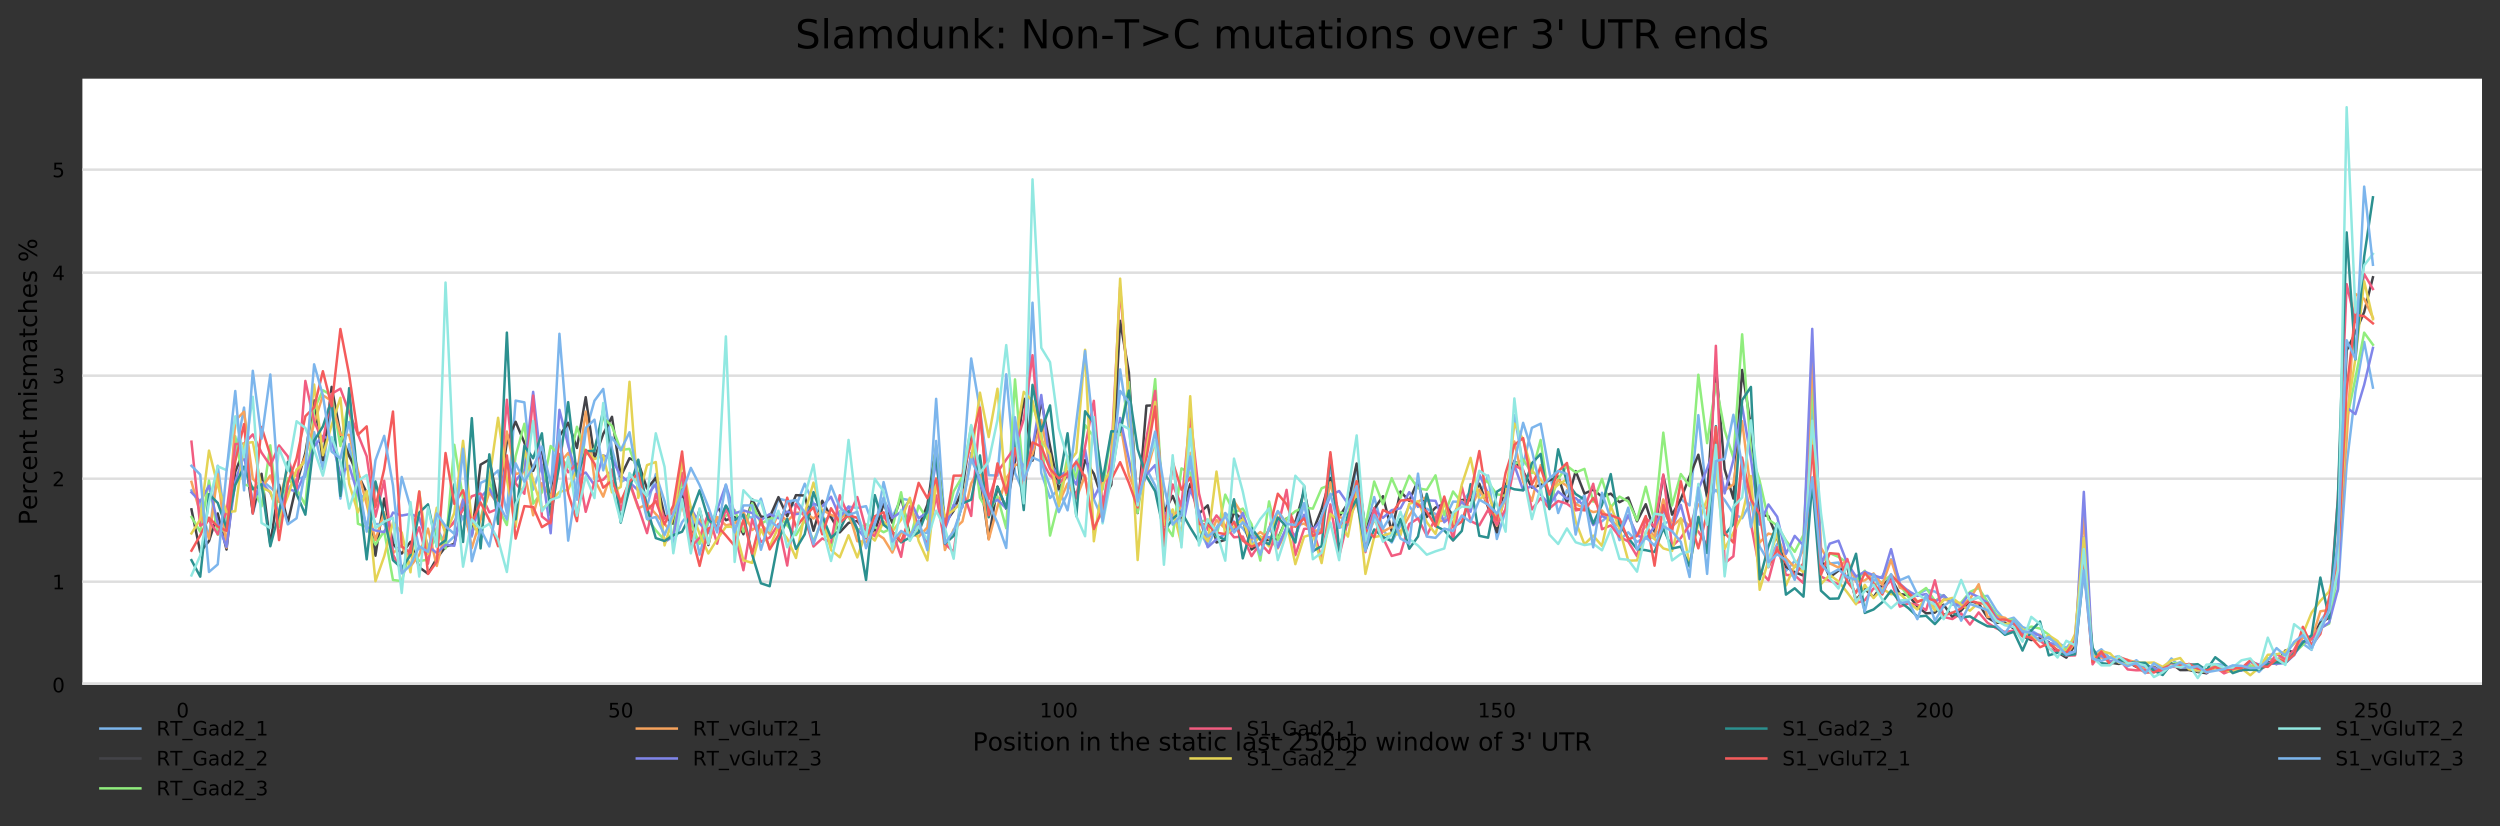 <?xml version="1.0" encoding="utf-8" standalone="no"?>
<!DOCTYPE svg PUBLIC "-//W3C//DTD SVG 1.1//EN"
  "http://www.w3.org/Graphics/SVG/1.1/DTD/svg11.dtd">
<!-- Created with matplotlib (https://matplotlib.org/) -->
<svg height="330.542pt" version="1.1" viewBox="0 0 1000.358 330.542" width="1000.358pt" xmlns="http://www.w3.org/2000/svg" xmlns:xlink="http://www.w3.org/1999/xlink">
 <rect x="0" y="0" width="1000.358" height="330.542" fill="#333333" stroke="none"/>
 <defs>
  <style type="text/css">
*{stroke-linecap:butt;stroke-linejoin:round;}
  </style>
 </defs>
 <g id="figure_1">
  <g id="axes_1">
   <g id="patch_1">
    <path d="M 32.968 273.99 
L 993.158 273.99 
L 993.158 31.483 
L 32.968 31.483 
z
" style="fill:#ffffff;"/>
   </g>
   <g id="matplotlib.axis_1">
    <g id="xtick_1">
     <g id="text_1">
      <!-- 0 -->
      <defs>
       <path d="M 31.781 66.406 
Q 24.172 66.406 20.328 58.906 
Q 16.5 51.422 16.5 36.375 
Q 16.5 21.391 20.328 13.891 
Q 24.172 6.391 31.781 6.391 
Q 39.453 6.391 43.281 13.891 
Q 47.125 21.391 47.125 36.375 
Q 47.125 51.422 43.281 58.906 
Q 39.453 66.406 31.781 66.406 
z
M 31.781 74.219 
Q 44.047 74.219 50.516 64.516 
Q 56.984 54.828 56.984 36.375 
Q 56.984 17.969 50.516 8.266 
Q 44.047 -1.422 31.781 -1.422 
Q 19.531 -1.422 13.062 8.266 
Q 6.594 17.969 6.594 36.375 
Q 6.594 54.828 13.062 64.516 
Q 19.531 74.219 31.781 74.219 
z
" id="DejaVuSans-48"/>
      </defs>
      <g transform="translate(70.563 287.069)scale(0.08 -0.08)">
       <use xlink:href="#DejaVuSans-48"/>
      </g>
     </g>
    </g>
    <g id="xtick_2">
     <g id="text_2">
      <!-- 50 -->
      <defs>
       <path d="M 10.797 72.906 
L 49.516 72.906 
L 49.516 64.594 
L 19.828 64.594 
L 19.828 46.734 
Q 21.969 47.469 24.109 47.828 
Q 26.266 48.188 28.422 48.188 
Q 40.625 48.188 47.75 41.5 
Q 54.891 34.812 54.891 23.391 
Q 54.891 11.625 47.562 5.094 
Q 40.234 -1.422 26.906 -1.422 
Q 22.312 -1.422 17.547 -0.641 
Q 12.797 0.141 7.719 1.703 
L 7.719 11.625 
Q 12.109 9.234 16.797 8.062 
Q 21.484 6.891 26.703 6.891 
Q 35.156 6.891 40.078 11.328 
Q 45.016 15.766 45.016 23.391 
Q 45.016 31 40.078 35.438 
Q 35.156 39.891 26.703 39.891 
Q 22.75 39.891 18.812 39.016 
Q 14.891 38.141 10.797 36.281 
z
" id="DejaVuSans-53"/>
      </defs>
      <g transform="translate(243.299 287.069)scale(0.08 -0.08)">
       <use xlink:href="#DejaVuSans-53"/>
       <use x="63.623" xlink:href="#DejaVuSans-48"/>
      </g>
     </g>
    </g>
    <g id="xtick_3">
     <g id="text_3">
      <!-- 100 -->
      <defs>
       <path d="M 12.406 8.297 
L 28.516 8.297 
L 28.516 63.922 
L 10.984 60.406 
L 10.984 69.391 
L 28.422 72.906 
L 38.281 72.906 
L 38.281 8.297 
L 54.391 8.297 
L 54.391 0 
L 12.406 0 
z
" id="DejaVuSans-49"/>
      </defs>
      <g transform="translate(416.035 287.069)scale(0.08 -0.08)">
       <use xlink:href="#DejaVuSans-49"/>
       <use x="63.623" xlink:href="#DejaVuSans-48"/>
       <use x="127.246" xlink:href="#DejaVuSans-48"/>
      </g>
     </g>
    </g>
    <g id="xtick_4">
     <g id="text_4">
      <!-- 150 -->
      <g transform="translate(591.316 287.069)scale(0.08 -0.08)">
       <use xlink:href="#DejaVuSans-49"/>
       <use x="63.623" xlink:href="#DejaVuSans-53"/>
       <use x="127.246" xlink:href="#DejaVuSans-48"/>
      </g>
     </g>
    </g>
    <g id="xtick_5">
     <g id="text_5">
      <!-- 200 -->
      <defs>
       <path d="M 19.188 8.297 
L 53.609 8.297 
L 53.609 0 
L 7.328 0 
L 7.328 8.297 
Q 12.938 14.109 22.625 23.891 
Q 32.328 33.688 34.812 36.531 
Q 39.547 41.844 41.422 45.531 
Q 43.312 49.219 43.312 52.781 
Q 43.312 58.594 39.234 62.25 
Q 35.156 65.922 28.609 65.922 
Q 23.969 65.922 18.812 64.312 
Q 13.672 62.703 7.812 59.422 
L 7.812 69.391 
Q 13.766 71.781 18.938 73 
Q 24.125 74.219 28.422 74.219 
Q 39.75 74.219 46.484 68.547 
Q 53.219 62.891 53.219 53.422 
Q 53.219 48.922 51.531 44.891 
Q 49.859 40.875 45.406 35.406 
Q 44.188 33.984 37.641 27.219 
Q 31.109 20.453 19.188 8.297 
z
" id="DejaVuSans-50"/>
      </defs>
      <g transform="translate(766.597 287.069)scale(0.08 -0.08)">
       <use xlink:href="#DejaVuSans-50"/>
       <use x="63.623" xlink:href="#DejaVuSans-48"/>
       <use x="127.246" xlink:href="#DejaVuSans-48"/>
      </g>
     </g>
    </g>
    <g id="xtick_6">
     <g id="text_6">
      <!-- 250 -->
      <g transform="translate(941.878 287.069)scale(0.08 -0.08)">
       <use xlink:href="#DejaVuSans-50"/>
       <use x="63.623" xlink:href="#DejaVuSans-53"/>
       <use x="127.246" xlink:href="#DejaVuSans-48"/>
      </g>
     </g>
    </g>
    <g id="text_7">
     <!-- Position in the static last 250bp window of 3' UTR -->
     <defs>
      <path d="M 19.672 64.797 
L 19.672 37.406 
L 32.078 37.406 
Q 38.969 37.406 42.719 40.969 
Q 46.484 44.531 46.484 51.125 
Q 46.484 57.672 42.719 61.234 
Q 38.969 64.797 32.078 64.797 
z
M 9.812 72.906 
L 32.078 72.906 
Q 44.344 72.906 50.609 67.359 
Q 56.891 61.812 56.891 51.125 
Q 56.891 40.328 50.609 34.812 
Q 44.344 29.297 32.078 29.297 
L 19.672 29.297 
L 19.672 0 
L 9.812 0 
z
" id="DejaVuSans-80"/>
      <path d="M 30.609 48.391 
Q 23.391 48.391 19.188 42.75 
Q 14.984 37.109 14.984 27.297 
Q 14.984 17.484 19.156 11.844 
Q 23.344 6.203 30.609 6.203 
Q 37.797 6.203 41.984 11.859 
Q 46.188 17.531 46.188 27.297 
Q 46.188 37.016 41.984 42.703 
Q 37.797 48.391 30.609 48.391 
z
M 30.609 56 
Q 42.328 56 49.016 48.375 
Q 55.719 40.766 55.719 27.297 
Q 55.719 13.875 49.016 6.219 
Q 42.328 -1.422 30.609 -1.422 
Q 18.844 -1.422 12.172 6.219 
Q 5.516 13.875 5.516 27.297 
Q 5.516 40.766 12.172 48.375 
Q 18.844 56 30.609 56 
z
" id="DejaVuSans-111"/>
      <path d="M 44.281 53.078 
L 44.281 44.578 
Q 40.484 46.531 36.375 47.5 
Q 32.281 48.484 27.875 48.484 
Q 21.188 48.484 17.844 46.438 
Q 14.5 44.391 14.5 40.281 
Q 14.5 37.156 16.891 35.375 
Q 19.281 33.594 26.516 31.984 
L 29.594 31.297 
Q 39.156 29.25 43.188 25.516 
Q 47.219 21.781 47.219 15.094 
Q 47.219 7.469 41.188 3.016 
Q 35.156 -1.422 24.609 -1.422 
Q 20.219 -1.422 15.453 -0.562 
Q 10.688 0.297 5.422 2 
L 5.422 11.281 
Q 10.406 8.688 15.234 7.391 
Q 20.062 6.109 24.812 6.109 
Q 31.156 6.109 34.562 8.281 
Q 37.984 10.453 37.984 14.406 
Q 37.984 18.062 35.516 20.016 
Q 33.062 21.969 24.703 23.781 
L 21.578 24.516 
Q 13.234 26.266 9.516 29.906 
Q 5.812 33.547 5.812 39.891 
Q 5.812 47.609 11.281 51.797 
Q 16.75 56 26.812 56 
Q 31.781 56 36.172 55.266 
Q 40.578 54.547 44.281 53.078 
z
" id="DejaVuSans-115"/>
      <path d="M 9.422 54.688 
L 18.406 54.688 
L 18.406 0 
L 9.422 0 
z
M 9.422 75.984 
L 18.406 75.984 
L 18.406 64.594 
L 9.422 64.594 
z
" id="DejaVuSans-105"/>
      <path d="M 18.312 70.219 
L 18.312 54.688 
L 36.812 54.688 
L 36.812 47.703 
L 18.312 47.703 
L 18.312 18.016 
Q 18.312 11.328 20.141 9.422 
Q 21.969 7.516 27.594 7.516 
L 36.812 7.516 
L 36.812 0 
L 27.594 0 
Q 17.188 0 13.234 3.875 
Q 9.281 7.766 9.281 18.016 
L 9.281 47.703 
L 2.688 47.703 
L 2.688 54.688 
L 9.281 54.688 
L 9.281 70.219 
z
" id="DejaVuSans-116"/>
      <path d="M 54.891 33.016 
L 54.891 0 
L 45.906 0 
L 45.906 32.719 
Q 45.906 40.484 42.875 44.328 
Q 39.844 48.188 33.797 48.188 
Q 26.516 48.188 22.312 43.547 
Q 18.109 38.922 18.109 30.906 
L 18.109 0 
L 9.078 0 
L 9.078 54.688 
L 18.109 54.688 
L 18.109 46.188 
Q 21.344 51.125 25.703 53.562 
Q 30.078 56 35.797 56 
Q 45.219 56 50.047 50.172 
Q 54.891 44.344 54.891 33.016 
z
" id="DejaVuSans-110"/>
      <path id="DejaVuSans-32"/>
      <path d="M 54.891 33.016 
L 54.891 0 
L 45.906 0 
L 45.906 32.719 
Q 45.906 40.484 42.875 44.328 
Q 39.844 48.188 33.797 48.188 
Q 26.516 48.188 22.312 43.547 
Q 18.109 38.922 18.109 30.906 
L 18.109 0 
L 9.078 0 
L 9.078 75.984 
L 18.109 75.984 
L 18.109 46.188 
Q 21.344 51.125 25.703 53.562 
Q 30.078 56 35.797 56 
Q 45.219 56 50.047 50.172 
Q 54.891 44.344 54.891 33.016 
z
" id="DejaVuSans-104"/>
      <path d="M 56.203 29.594 
L 56.203 25.203 
L 14.891 25.203 
Q 15.484 15.922 20.484 11.062 
Q 25.484 6.203 34.422 6.203 
Q 39.594 6.203 44.453 7.469 
Q 49.312 8.734 54.109 11.281 
L 54.109 2.781 
Q 49.266 0.734 44.188 -0.344 
Q 39.109 -1.422 33.891 -1.422 
Q 20.797 -1.422 13.156 6.188 
Q 5.516 13.812 5.516 26.812 
Q 5.516 40.234 12.766 48.109 
Q 20.016 56 32.328 56 
Q 43.359 56 49.781 48.891 
Q 56.203 41.797 56.203 29.594 
z
M 47.219 32.234 
Q 47.125 39.594 43.094 43.984 
Q 39.062 48.391 32.422 48.391 
Q 24.906 48.391 20.391 44.141 
Q 15.875 39.891 15.188 32.172 
z
" id="DejaVuSans-101"/>
      <path d="M 34.281 27.484 
Q 23.391 27.484 19.188 25 
Q 14.984 22.516 14.984 16.5 
Q 14.984 11.719 18.141 8.906 
Q 21.297 6.109 26.703 6.109 
Q 34.188 6.109 38.703 11.406 
Q 43.219 16.703 43.219 25.484 
L 43.219 27.484 
z
M 52.203 31.203 
L 52.203 0 
L 43.219 0 
L 43.219 8.297 
Q 40.141 3.328 35.547 0.953 
Q 30.953 -1.422 24.312 -1.422 
Q 15.922 -1.422 10.953 3.297 
Q 6 8.016 6 15.922 
Q 6 25.141 12.172 29.828 
Q 18.359 34.516 30.609 34.516 
L 43.219 34.516 
L 43.219 35.406 
Q 43.219 41.609 39.141 45 
Q 35.062 48.391 27.688 48.391 
Q 23 48.391 18.547 47.266 
Q 14.109 46.141 10.016 43.891 
L 10.016 52.203 
Q 14.938 54.109 19.578 55.047 
Q 24.219 56 28.609 56 
Q 40.484 56 46.344 49.844 
Q 52.203 43.703 52.203 31.203 
z
" id="DejaVuSans-97"/>
      <path d="M 48.781 52.594 
L 48.781 44.188 
Q 44.969 46.297 41.141 47.344 
Q 37.312 48.391 33.406 48.391 
Q 24.656 48.391 19.812 42.844 
Q 14.984 37.312 14.984 27.297 
Q 14.984 17.281 19.812 11.734 
Q 24.656 6.203 33.406 6.203 
Q 37.312 6.203 41.141 7.25 
Q 44.969 8.297 48.781 10.406 
L 48.781 2.094 
Q 45.016 0.344 40.984 -0.531 
Q 36.969 -1.422 32.422 -1.422 
Q 20.062 -1.422 12.781 6.344 
Q 5.516 14.109 5.516 27.297 
Q 5.516 40.672 12.859 48.328 
Q 20.219 56 33.016 56 
Q 37.156 56 41.109 55.141 
Q 45.062 54.297 48.781 52.594 
z
" id="DejaVuSans-99"/>
      <path d="M 9.422 75.984 
L 18.406 75.984 
L 18.406 0 
L 9.422 0 
z
" id="DejaVuSans-108"/>
      <path d="M 48.688 27.297 
Q 48.688 37.203 44.609 42.844 
Q 40.531 48.484 33.406 48.484 
Q 26.266 48.484 22.188 42.844 
Q 18.109 37.203 18.109 27.297 
Q 18.109 17.391 22.188 11.75 
Q 26.266 6.109 33.406 6.109 
Q 40.531 6.109 44.609 11.75 
Q 48.688 17.391 48.688 27.297 
z
M 18.109 46.391 
Q 20.953 51.266 25.266 53.625 
Q 29.594 56 35.594 56 
Q 45.562 56 51.781 48.094 
Q 58.016 40.188 58.016 27.297 
Q 58.016 14.406 51.781 6.484 
Q 45.562 -1.422 35.594 -1.422 
Q 29.594 -1.422 25.266 0.953 
Q 20.953 3.328 18.109 8.203 
L 18.109 0 
L 9.078 0 
L 9.078 75.984 
L 18.109 75.984 
z
" id="DejaVuSans-98"/>
      <path d="M 18.109 8.203 
L 18.109 -20.797 
L 9.078 -20.797 
L 9.078 54.688 
L 18.109 54.688 
L 18.109 46.391 
Q 20.953 51.266 25.266 53.625 
Q 29.594 56 35.594 56 
Q 45.562 56 51.781 48.094 
Q 58.016 40.188 58.016 27.297 
Q 58.016 14.406 51.781 6.484 
Q 45.562 -1.422 35.594 -1.422 
Q 29.594 -1.422 25.266 0.953 
Q 20.953 3.328 18.109 8.203 
z
M 48.688 27.297 
Q 48.688 37.203 44.609 42.844 
Q 40.531 48.484 33.406 48.484 
Q 26.266 48.484 22.188 42.844 
Q 18.109 37.203 18.109 27.297 
Q 18.109 17.391 22.188 11.75 
Q 26.266 6.109 33.406 6.109 
Q 40.531 6.109 44.609 11.75 
Q 48.688 17.391 48.688 27.297 
z
" id="DejaVuSans-112"/>
      <path d="M 4.203 54.688 
L 13.188 54.688 
L 24.422 12.016 
L 35.594 54.688 
L 46.188 54.688 
L 57.422 12.016 
L 68.609 54.688 
L 77.594 54.688 
L 63.281 0 
L 52.688 0 
L 40.922 44.828 
L 29.109 0 
L 18.5 0 
z
" id="DejaVuSans-119"/>
      <path d="M 45.406 46.391 
L 45.406 75.984 
L 54.391 75.984 
L 54.391 0 
L 45.406 0 
L 45.406 8.203 
Q 42.578 3.328 38.25 0.953 
Q 33.938 -1.422 27.875 -1.422 
Q 17.969 -1.422 11.734 6.484 
Q 5.516 14.406 5.516 27.297 
Q 5.516 40.188 11.734 48.094 
Q 17.969 56 27.875 56 
Q 33.938 56 38.25 53.625 
Q 42.578 51.266 45.406 46.391 
z
M 14.797 27.297 
Q 14.797 17.391 18.875 11.75 
Q 22.953 6.109 30.078 6.109 
Q 37.203 6.109 41.297 11.75 
Q 45.406 17.391 45.406 27.297 
Q 45.406 37.203 41.297 42.844 
Q 37.203 48.484 30.078 48.484 
Q 22.953 48.484 18.875 42.844 
Q 14.797 37.203 14.797 27.297 
z
" id="DejaVuSans-100"/>
      <path d="M 37.109 75.984 
L 37.109 68.5 
L 28.516 68.5 
Q 23.688 68.5 21.797 66.547 
Q 19.922 64.594 19.922 59.516 
L 19.922 54.688 
L 34.719 54.688 
L 34.719 47.703 
L 19.922 47.703 
L 19.922 0 
L 10.891 0 
L 10.891 47.703 
L 2.297 47.703 
L 2.297 54.688 
L 10.891 54.688 
L 10.891 58.5 
Q 10.891 67.625 15.141 71.797 
Q 19.391 75.984 28.609 75.984 
z
" id="DejaVuSans-102"/>
      <path d="M 40.578 39.312 
Q 47.656 37.797 51.625 33 
Q 55.609 28.219 55.609 21.188 
Q 55.609 10.406 48.188 4.484 
Q 40.766 -1.422 27.094 -1.422 
Q 22.516 -1.422 17.656 -0.516 
Q 12.797 0.391 7.625 2.203 
L 7.625 11.719 
Q 11.719 9.328 16.594 8.109 
Q 21.484 6.891 26.812 6.891 
Q 36.078 6.891 40.938 10.547 
Q 45.797 14.203 45.797 21.188 
Q 45.797 27.641 41.281 31.266 
Q 36.766 34.906 28.719 34.906 
L 20.219 34.906 
L 20.219 43.016 
L 29.109 43.016 
Q 36.375 43.016 40.234 45.922 
Q 44.094 48.828 44.094 54.297 
Q 44.094 59.906 40.109 62.906 
Q 36.141 65.922 28.719 65.922 
Q 24.656 65.922 20.016 65.031 
Q 15.375 64.156 9.812 62.312 
L 9.812 71.094 
Q 15.438 72.656 20.344 73.438 
Q 25.25 74.219 29.594 74.219 
Q 40.828 74.219 47.359 69.109 
Q 53.906 64.016 53.906 55.328 
Q 53.906 49.266 50.438 45.094 
Q 46.969 40.922 40.578 39.312 
z
" id="DejaVuSans-51"/>
      <path d="M 17.922 72.906 
L 17.922 45.797 
L 9.625 45.797 
L 9.625 72.906 
z
" id="DejaVuSans-39"/>
      <path d="M 8.688 72.906 
L 18.609 72.906 
L 18.609 28.609 
Q 18.609 16.891 22.844 11.734 
Q 27.094 6.594 36.625 6.594 
Q 46.094 6.594 50.344 11.734 
Q 54.594 16.891 54.594 28.609 
L 54.594 72.906 
L 64.5 72.906 
L 64.5 27.391 
Q 64.5 13.141 57.438 5.859 
Q 50.391 -1.422 36.625 -1.422 
Q 22.797 -1.422 15.734 5.859 
Q 8.688 13.141 8.688 27.391 
z
" id="DejaVuSans-85"/>
      <path d="M -0.297 72.906 
L 61.375 72.906 
L 61.375 64.594 
L 35.5 64.594 
L 35.5 0 
L 25.594 0 
L 25.594 64.594 
L -0.297 64.594 
z
" id="DejaVuSans-84"/>
      <path d="M 44.391 34.188 
Q 47.562 33.109 50.562 29.594 
Q 53.562 26.078 56.594 19.922 
L 66.609 0 
L 56 0 
L 46.688 18.703 
Q 43.062 26.031 39.672 28.422 
Q 36.281 30.812 30.422 30.812 
L 19.672 30.812 
L 19.672 0 
L 9.812 0 
L 9.812 72.906 
L 32.078 72.906 
Q 44.578 72.906 50.734 67.672 
Q 56.891 62.453 56.891 51.906 
Q 56.891 45.016 53.688 40.469 
Q 50.484 35.938 44.391 34.188 
z
M 19.672 64.797 
L 19.672 38.922 
L 32.078 38.922 
Q 39.203 38.922 42.844 42.219 
Q 46.484 45.516 46.484 51.906 
Q 46.484 58.297 42.844 61.547 
Q 39.203 64.797 32.078 64.797 
z
" id="DejaVuSans-82"/>
     </defs>
     <g transform="translate(389.186 300.331)scale(0.1 -0.1)">
      <use xlink:href="#DejaVuSans-80"/>
      <use x="60.256" xlink:href="#DejaVuSans-111"/>
      <use x="121.438" xlink:href="#DejaVuSans-115"/>
      <use x="173.537" xlink:href="#DejaVuSans-105"/>
      <use x="201.32" xlink:href="#DejaVuSans-116"/>
      <use x="240.529" xlink:href="#DejaVuSans-105"/>
      <use x="268.312" xlink:href="#DejaVuSans-111"/>
      <use x="329.494" xlink:href="#DejaVuSans-110"/>
      <use x="392.873" xlink:href="#DejaVuSans-32"/>
      <use x="424.66" xlink:href="#DejaVuSans-105"/>
      <use x="452.443" xlink:href="#DejaVuSans-110"/>
      <use x="515.822" xlink:href="#DejaVuSans-32"/>
      <use x="547.609" xlink:href="#DejaVuSans-116"/>
      <use x="586.818" xlink:href="#DejaVuSans-104"/>
      <use x="650.197" xlink:href="#DejaVuSans-101"/>
      <use x="711.721" xlink:href="#DejaVuSans-32"/>
      <use x="743.508" xlink:href="#DejaVuSans-115"/>
      <use x="795.607" xlink:href="#DejaVuSans-116"/>
      <use x="834.816" xlink:href="#DejaVuSans-97"/>
      <use x="896.096" xlink:href="#DejaVuSans-116"/>
      <use x="935.305" xlink:href="#DejaVuSans-105"/>
      <use x="963.088" xlink:href="#DejaVuSans-99"/>
      <use x="1018.068" xlink:href="#DejaVuSans-32"/>
      <use x="1049.855" xlink:href="#DejaVuSans-108"/>
      <use x="1077.639" xlink:href="#DejaVuSans-97"/>
      <use x="1138.918" xlink:href="#DejaVuSans-115"/>
      <use x="1191.018" xlink:href="#DejaVuSans-116"/>
      <use x="1230.227" xlink:href="#DejaVuSans-32"/>
      <use x="1262.014" xlink:href="#DejaVuSans-50"/>
      <use x="1325.637" xlink:href="#DejaVuSans-53"/>
      <use x="1389.26" xlink:href="#DejaVuSans-48"/>
      <use x="1452.883" xlink:href="#DejaVuSans-98"/>
      <use x="1516.359" xlink:href="#DejaVuSans-112"/>
      <use x="1579.836" xlink:href="#DejaVuSans-32"/>
      <use x="1611.623" xlink:href="#DejaVuSans-119"/>
      <use x="1693.41" xlink:href="#DejaVuSans-105"/>
      <use x="1721.193" xlink:href="#DejaVuSans-110"/>
      <use x="1784.572" xlink:href="#DejaVuSans-100"/>
      <use x="1848.049" xlink:href="#DejaVuSans-111"/>
      <use x="1909.23" xlink:href="#DejaVuSans-119"/>
      <use x="1991.018" xlink:href="#DejaVuSans-32"/>
      <use x="2022.805" xlink:href="#DejaVuSans-111"/>
      <use x="2083.986" xlink:href="#DejaVuSans-102"/>
      <use x="2119.191" xlink:href="#DejaVuSans-32"/>
      <use x="2150.979" xlink:href="#DejaVuSans-51"/>
      <use x="2214.602" xlink:href="#DejaVuSans-39"/>
      <use x="2242.092" xlink:href="#DejaVuSans-32"/>
      <use x="2273.879" xlink:href="#DejaVuSans-85"/>
      <use x="2347.072" xlink:href="#DejaVuSans-84"/>
      <use x="2408.156" xlink:href="#DejaVuSans-82"/>
     </g>
    </g>
   </g>
   <g id="matplotlib.axis_2">
    <g id="ytick_1">
     <g id="line2d_1">
      <path clip-path="url(#p2d5bf290ba)" d="M 32.968 273.99 
L 993.158 273.99 
" style="fill:none;stroke:#dedede;stroke-linecap:square;"/>
     </g>
     <g id="text_8">
      <!-- 0 -->
      <g transform="translate(20.878 277.029)scale(0.08 -0.08)">
       <use xlink:href="#DejaVuSans-48"/>
      </g>
     </g>
    </g>
    <g id="ytick_2">
     <g id="line2d_2">
      <path clip-path="url(#p2d5bf290ba)" d="M 32.968 232.768 
L 993.158 232.768 
" style="fill:none;stroke:#dedede;stroke-linecap:square;"/>
     </g>
     <g id="text_9">
      <!-- 1 -->
      <g transform="translate(20.878 235.808)scale(0.08 -0.08)">
       <use xlink:href="#DejaVuSans-49"/>
      </g>
     </g>
    </g>
    <g id="ytick_3">
     <g id="line2d_3">
      <path clip-path="url(#p2d5bf290ba)" d="M 32.968 191.546 
L 993.158 191.546 
" style="fill:none;stroke:#dedede;stroke-linecap:square;"/>
     </g>
     <g id="text_10">
      <!-- 2 -->
      <g transform="translate(20.878 194.586)scale(0.08 -0.08)">
       <use xlink:href="#DejaVuSans-50"/>
      </g>
     </g>
    </g>
    <g id="ytick_4">
     <g id="line2d_4">
      <path clip-path="url(#p2d5bf290ba)" d="M 32.968 150.325 
L 993.158 150.325 
" style="fill:none;stroke:#dedede;stroke-linecap:square;"/>
     </g>
     <g id="text_11">
      <!-- 3 -->
      <g transform="translate(20.878 153.364)scale(0.08 -0.08)">
       <use xlink:href="#DejaVuSans-51"/>
      </g>
     </g>
    </g>
    <g id="ytick_5">
     <g id="line2d_5">
      <path clip-path="url(#p2d5bf290ba)" d="M 32.968 109.103 
L 993.158 109.103 
" style="fill:none;stroke:#dedede;stroke-linecap:square;"/>
     </g>
     <g id="text_12">
      <!-- 4 -->
      <defs>
       <path d="M 37.797 64.312 
L 12.891 25.391 
L 37.797 25.391 
z
M 35.203 72.906 
L 47.609 72.906 
L 47.609 25.391 
L 58.016 25.391 
L 58.016 17.188 
L 47.609 17.188 
L 47.609 0 
L 37.797 0 
L 37.797 17.188 
L 4.891 17.188 
L 4.891 26.703 
z
" id="DejaVuSans-52"/>
      </defs>
      <g transform="translate(20.878 112.142)scale(0.08 -0.08)">
       <use xlink:href="#DejaVuSans-52"/>
      </g>
     </g>
    </g>
    <g id="ytick_6">
     <g id="line2d_6">
      <path clip-path="url(#p2d5bf290ba)" d="M 32.968 67.881 
L 993.158 67.881 
" style="fill:none;stroke:#dedede;stroke-linecap:square;"/>
     </g>
     <g id="text_13">
      <!-- 5 -->
      <g transform="translate(20.878 70.921)scale(0.08 -0.08)">
       <use xlink:href="#DejaVuSans-53"/>
      </g>
     </g>
    </g>
    <g id="text_14">
     <!-- Percent mismatches % -->
     <defs>
      <path d="M 41.109 46.297 
Q 39.594 47.172 37.812 47.578 
Q 36.031 48 33.891 48 
Q 26.266 48 22.188 43.047 
Q 18.109 38.094 18.109 28.812 
L 18.109 0 
L 9.078 0 
L 9.078 54.688 
L 18.109 54.688 
L 18.109 46.188 
Q 20.953 51.172 25.484 53.578 
Q 30.031 56 36.531 56 
Q 37.453 56 38.578 55.875 
Q 39.703 55.766 41.062 55.516 
z
" id="DejaVuSans-114"/>
      <path d="M 52 44.188 
Q 55.375 50.25 60.062 53.125 
Q 64.75 56 71.094 56 
Q 79.641 56 84.281 50.016 
Q 88.922 44.047 88.922 33.016 
L 88.922 0 
L 79.891 0 
L 79.891 32.719 
Q 79.891 40.578 77.094 44.375 
Q 74.312 48.188 68.609 48.188 
Q 61.625 48.188 57.562 43.547 
Q 53.516 38.922 53.516 30.906 
L 53.516 0 
L 44.484 0 
L 44.484 32.719 
Q 44.484 40.625 41.703 44.406 
Q 38.922 48.188 33.109 48.188 
Q 26.219 48.188 22.156 43.531 
Q 18.109 38.875 18.109 30.906 
L 18.109 0 
L 9.078 0 
L 9.078 54.688 
L 18.109 54.688 
L 18.109 46.188 
Q 21.188 51.219 25.484 53.609 
Q 29.781 56 35.688 56 
Q 41.656 56 45.828 52.969 
Q 50 49.953 52 44.188 
z
" id="DejaVuSans-109"/>
      <path d="M 72.703 32.078 
Q 68.453 32.078 66.031 28.469 
Q 63.625 24.859 63.625 18.406 
Q 63.625 12.062 66.031 8.422 
Q 68.453 4.781 72.703 4.781 
Q 76.859 4.781 79.266 8.422 
Q 81.688 12.062 81.688 18.406 
Q 81.688 24.812 79.266 28.438 
Q 76.859 32.078 72.703 32.078 
z
M 72.703 38.281 
Q 80.422 38.281 84.953 32.906 
Q 89.5 27.547 89.5 18.406 
Q 89.5 9.281 84.938 3.922 
Q 80.375 -1.422 72.703 -1.422 
Q 64.891 -1.422 60.344 3.922 
Q 55.812 9.281 55.812 18.406 
Q 55.812 27.594 60.375 32.938 
Q 64.938 38.281 72.703 38.281 
z
M 22.312 68.016 
Q 18.109 68.016 15.688 64.375 
Q 13.281 60.75 13.281 54.391 
Q 13.281 47.953 15.672 44.328 
Q 18.062 40.719 22.312 40.719 
Q 26.562 40.719 28.969 44.328 
Q 31.391 47.953 31.391 54.391 
Q 31.391 60.688 28.953 64.344 
Q 26.516 68.016 22.312 68.016 
z
M 66.406 74.219 
L 74.219 74.219 
L 28.609 -1.422 
L 20.797 -1.422 
z
M 22.312 74.219 
Q 30.031 74.219 34.609 68.875 
Q 39.203 63.531 39.203 54.391 
Q 39.203 45.172 34.641 39.844 
Q 30.078 34.516 22.312 34.516 
Q 14.547 34.516 10.031 39.859 
Q 5.516 45.219 5.516 54.391 
Q 5.516 63.484 10.047 68.844 
Q 14.594 74.219 22.312 74.219 
z
" id="DejaVuSans-37"/>
     </defs>
     <g transform="translate(14.798 210.121)rotate(-90)scale(0.1 -0.1)">
      <use xlink:href="#DejaVuSans-80"/>
      <use x="60.256" xlink:href="#DejaVuSans-101"/>
      <use x="121.779" xlink:href="#DejaVuSans-114"/>
      <use x="162.861" xlink:href="#DejaVuSans-99"/>
      <use x="217.842" xlink:href="#DejaVuSans-101"/>
      <use x="279.365" xlink:href="#DejaVuSans-110"/>
      <use x="342.744" xlink:href="#DejaVuSans-116"/>
      <use x="381.953" xlink:href="#DejaVuSans-32"/>
      <use x="413.74" xlink:href="#DejaVuSans-109"/>
      <use x="511.152" xlink:href="#DejaVuSans-105"/>
      <use x="538.936" xlink:href="#DejaVuSans-115"/>
      <use x="591.035" xlink:href="#DejaVuSans-109"/>
      <use x="688.447" xlink:href="#DejaVuSans-97"/>
      <use x="749.727" xlink:href="#DejaVuSans-116"/>
      <use x="788.936" xlink:href="#DejaVuSans-99"/>
      <use x="843.916" xlink:href="#DejaVuSans-104"/>
      <use x="907.295" xlink:href="#DejaVuSans-101"/>
      <use x="968.818" xlink:href="#DejaVuSans-115"/>
      <use x="1020.918" xlink:href="#DejaVuSans-32"/>
      <use x="1052.705" xlink:href="#DejaVuSans-37"/>
     </g>
    </g>
   </g>
   <g id="line2d_7">
    <path clip-path="url(#p2d5bf290ba)" d="M 76.613 196.189 
L 80.119 201.355 
L 83.624 215.076 
L 87.13 186.361 
L 90.636 212.288 
L 94.141 182.413 
L 97.647 163.093 
L 101.152 205.519 
L 104.658 192.075 
L 111.669 198.007 
L 115.175 195.616 
L 118.681 191.685 
L 122.186 190.802 
L 125.692 172.885 
L 129.197 187.752 
L 132.703 162.037 
L 136.209 199.515 
L 139.714 177.723 
L 143.22 197.121 
L 146.726 200.102 
L 150.231 209.762 
L 153.737 209.522 
L 157.242 219.681 
L 160.748 190.858 
L 164.254 203.026 
L 167.759 219.575 
L 171.265 221.537 
L 174.771 211.164 
L 178.276 217.941 
L 181.782 214.58 
L 185.287 206.6 
L 188.793 214.723 
L 192.299 193.241 
L 195.804 191.563 
L 199.31 188.268 
L 202.816 205.334 
L 206.321 160.3 
L 209.827 160.992 
L 213.332 195.917 
L 216.838 185.997 
L 220.344 199.519 
L 223.849 133.56 
L 227.355 176.691 
L 230.861 199.943 
L 234.366 172.837 
L 237.872 160.361 
L 241.377 155.632 
L 244.883 179.554 
L 248.389 192.895 
L 251.894 190.976 
L 255.4 190.878 
L 258.905 202.711 
L 262.411 189.687 
L 265.917 200.561 
L 269.422 217.185 
L 272.928 208.932 
L 276.434 204.557 
L 279.939 221.946 
L 283.445 208.896 
L 286.95 208.87 
L 290.456 202.444 
L 293.962 211.089 
L 297.467 206.103 
L 300.973 207.239 
L 304.479 199.518 
L 307.984 211.814 
L 311.49 199.501 
L 314.995 200.383 
L 318.501 202.553 
L 322.007 193.56 
L 325.512 201.447 
L 329.018 208.504 
L 332.524 206.508 
L 336.029 208.184 
L 339.535 202.708 
L 343.04 203.241 
L 346.546 202.544 
L 350.052 212.296 
L 353.557 192.913 
L 357.063 206.978 
L 360.569 199.516 
L 364.074 200.165 
L 367.58 213.05 
L 371.085 213.241 
L 374.591 159.596 
L 378.097 210.939 
L 381.602 202.146 
L 385.108 191.05 
L 388.614 143.437 
L 392.119 163.903 
L 395.625 190.154 
L 399.13 190.297 
L 402.636 149.763 
L 406.142 189.288 
L 409.647 197.188 
L 413.153 121.128 
L 416.659 189.287 
L 420.164 199.288 
L 423.67 195.552 
L 427.175 204.209 
L 430.681 184.513 
L 434.187 181.615 
L 437.692 199.787 
L 441.198 207.868 
L 444.703 184.399 
L 448.209 147.814 
L 451.715 171.205 
L 455.22 200.707 
L 458.726 187.525 
L 462.232 194.309 
L 465.737 209.827 
L 469.243 185.256 
L 472.748 208.59 
L 476.254 183.889 
L 479.76 211.684 
L 483.265 218.626 
L 486.771 211.1 
L 490.277 205.265 
L 493.782 208.803 
L 497.288 211.351 
L 500.793 216.305 
L 504.299 221.866 
L 507.805 211.19 
L 511.31 217.847 
L 514.816 212.008 
L 518.322 215.283 
L 521.827 201.723 
L 525.333 213.461 
L 528.838 211.629 
L 532.344 185.959 
L 535.85 211.198 
L 539.355 209.96 
L 542.861 185.75 
L 546.367 212.737 
L 549.872 198.889 
L 553.378 211.857 
L 556.883 217.067 
L 560.389 210.118 
L 563.895 202.401 
L 567.4 207.791 
L 570.906 203.556 
L 574.412 205.706 
L 577.917 208.033 
L 581.423 200.708 
L 584.928 200.812 
L 588.434 196.691 
L 591.94 198.499 
L 595.445 190.288 
L 598.951 215.673 
L 602.456 204.276 
L 605.962 166.13 
L 609.468 185.975 
L 612.973 171.192 
L 616.479 169.534 
L 619.985 188.989 
L 623.49 205.289 
L 626.996 196.159 
L 630.501 201.931 
L 634.007 198.214 
L 637.513 209.473 
L 641.018 208.596 
L 644.524 205.616 
L 648.03 216.13 
L 651.535 212.998 
L 655.041 216.881 
L 658.546 214.843 
L 662.052 215.324 
L 665.558 209.471 
L 669.063 208.416 
L 672.569 199.703 
L 676.075 202.241 
L 679.58 166.115 
L 683.086 200.168 
L 686.591 196.056 
L 690.097 200.086 
L 693.603 205.542 
L 697.108 207.371 
L 700.614 200.761 
L 704.12 218.724 
L 707.625 224.703 
L 711.131 217.703 
L 714.636 228.425 
L 718.142 224.443 
L 721.648 228.906 
L 725.153 159.904 
L 728.659 227.432 
L 732.165 225.477 
L 735.67 225.083 
L 739.176 232.829 
L 742.681 231.397 
L 746.187 228.762 
L 749.693 232.418 
L 753.198 230.604 
L 756.704 223.805 
L 760.21 232.166 
L 763.715 230.662 
L 767.221 237.838 
L 770.726 236.003 
L 774.232 236.708 
L 777.738 238.899 
L 781.243 241.432 
L 784.749 243.254 
L 788.254 240.169 
L 791.76 239.017 
L 795.266 238.388 
L 798.771 244.179 
L 802.277 248.233 
L 805.783 247.169 
L 809.288 250.886 
L 812.794 252.302 
L 816.299 254.375 
L 819.805 255.496 
L 823.311 257.045 
L 826.816 259.287 
L 830.322 255.112 
L 833.828 214.935 
L 837.333 262.09 
L 840.839 259.807 
L 844.344 263.349 
L 847.85 262.558 
L 851.356 266.219 
L 854.861 264.184 
L 858.367 267.085 
L 861.873 266.865 
L 865.378 268.177 
L 868.884 263.473 
L 872.389 266.945 
L 875.895 267.75 
L 879.401 267.634 
L 882.906 269.438 
L 886.412 265.762 
L 889.918 265.974 
L 893.423 268.269 
L 896.929 267.573 
L 900.434 266.24 
L 903.94 268.869 
L 907.446 265.197 
L 910.951 264.544 
L 914.457 261.072 
L 917.963 261.434 
L 921.468 257.577 
L 924.974 260.046 
L 928.479 248.551 
L 931.985 243.547 
L 935.491 236.167 
L 938.996 186.05 
L 942.502 156.709 
L 946.008 136.813 
L 949.513 155.113 
L 949.513 155.113 
" style="fill:none;stroke:#7cb5ec;stroke-linecap:square;"/>
   </g>
   <g id="line2d_8">
    <path clip-path="url(#p2d5bf290ba)" d="M 76.613 203.824 
L 80.119 220.899 
L 83.624 216.497 
L 87.13 205.455 
L 90.636 219.889 
L 94.141 188.753 
L 97.647 180.046 
L 101.152 205.055 
L 104.658 189.568 
L 108.164 217.85 
L 111.669 194 
L 115.175 209.048 
L 118.681 193.75 
L 122.186 181.312 
L 125.692 160.196 
L 129.197 184.102 
L 132.703 154.806 
L 136.209 173.603 
L 139.714 182.445 
L 146.726 197.169 
L 150.231 222.356 
L 153.737 199.501 
L 157.242 217.633 
L 160.748 221.509 
L 164.254 216.809 
L 167.759 227.014 
L 171.265 229.552 
L 174.771 223.437 
L 178.276 218.77 
L 181.782 217.617 
L 185.287 201.331 
L 188.793 213.842 
L 192.299 185.924 
L 195.804 183.873 
L 199.31 201.059 
L 202.816 176.82 
L 206.321 168.778 
L 209.827 177.144 
L 213.332 188.381 
L 216.838 179.979 
L 220.344 201.56 
L 223.849 174.513 
L 227.355 169.186 
L 230.861 179.25 
L 234.366 158.928 
L 237.872 183.318 
L 241.377 173.652 
L 244.883 166.786 
L 248.389 190.651 
L 251.894 183.36 
L 255.4 185.027 
L 258.905 195.53 
L 262.411 191.21 
L 265.917 206.323 
L 269.422 209.59 
L 272.928 195.824 
L 276.434 216.676 
L 279.939 203.894 
L 283.445 218.092 
L 286.95 202.627 
L 290.456 208.147 
L 293.962 206.862 
L 297.467 213.791 
L 300.973 199.747 
L 304.479 206.715 
L 307.984 206.98 
L 311.49 198.923 
L 314.995 206.586 
L 318.501 198.133 
L 322.007 198.281 
L 325.512 212.381 
L 329.018 200.382 
L 332.524 206.983 
L 336.029 213.021 
L 339.535 209.24 
L 343.04 208.457 
L 346.546 212.966 
L 350.052 212.779 
L 353.557 201.68 
L 357.063 209.217 
L 360.569 198.858 
L 364.074 214.19 
L 367.58 210.907 
L 371.085 201.973 
L 374.591 179.295 
L 378.097 209.389 
L 381.602 204.386 
L 385.108 195.779 
L 388.614 171.752 
L 392.119 190.798 
L 395.625 215.52 
L 399.13 194.729 
L 402.636 203.575 
L 406.142 184.49 
L 409.647 159.495 
L 413.153 184.323 
L 416.659 160.173 
L 420.164 178.525 
L 423.67 195.713 
L 427.175 189.695 
L 430.681 198.846 
L 434.187 184.147 
L 437.692 189.539 
L 441.198 200.112 
L 444.703 193.985 
L 448.209 128.366 
L 451.715 149.057 
L 455.22 205.293 
L 458.726 162.319 
L 462.232 162.183 
L 465.737 205.123 
L 469.243 198.44 
L 472.748 207.018 
L 476.254 193.634 
L 479.76 205.484 
L 483.265 202.213 
L 486.771 217.067 
L 490.277 216.013 
L 493.782 205.018 
L 497.288 207.915 
L 500.793 219.892 
L 504.299 217.304 
L 507.805 215.81 
L 511.31 215.653 
L 514.816 207.433 
L 518.322 209.043 
L 521.827 196.331 
L 525.333 212.552 
L 528.838 203.7 
L 532.344 191.266 
L 535.85 206.786 
L 539.355 201.405 
L 542.861 185.454 
L 546.367 212.24 
L 549.872 203.703 
L 553.378 198.546 
L 556.883 212.606 
L 560.389 196.678 
L 563.895 200.423 
L 567.4 192.207 
L 570.906 206.898 
L 574.412 203.088 
L 577.917 201.544 
L 581.423 206.266 
L 584.928 200.073 
L 588.434 200.222 
L 591.94 193.547 
L 595.445 202.949 
L 598.951 212.98 
L 602.456 194.358 
L 605.962 184.374 
L 609.468 188.542 
L 612.973 195.091 
L 616.479 194.096 
L 619.985 192.21 
L 623.49 190.702 
L 626.996 201.187 
L 630.501 188.509 
L 634.007 197.502 
L 637.513 195.914 
L 641.018 198.77 
L 644.524 197.534 
L 648.03 200.951 
L 651.535 199.079 
L 655.041 208.596 
L 658.546 201.765 
L 662.052 212.774 
L 665.558 190.374 
L 669.063 205.934 
L 672.569 199.728 
L 676.075 190.608 
L 679.58 181.957 
L 683.086 198.709 
L 686.591 146.129 
L 690.097 187.745 
L 693.603 199.494 
L 697.108 148.04 
L 700.614 170.655 
L 704.12 205.681 
L 707.625 206.594 
L 711.131 215.391 
L 714.636 226.82 
L 718.142 228.967 
L 721.648 230.309 
L 725.153 172.331 
L 728.659 223.237 
L 732.165 230.98 
L 735.67 228.326 
L 739.176 227.086 
L 742.681 240.087 
L 746.187 235.697 
L 749.693 238.943 
L 753.198 233.961 
L 756.704 231.375 
L 760.21 237.679 
L 763.715 238.193 
L 767.221 242.729 
L 770.726 245.421 
L 774.232 245.133 
L 777.738 241.963 
L 781.243 246.916 
L 784.749 244.275 
L 788.254 240.494 
L 791.76 241.488 
L 795.266 247.144 
L 798.771 249.187 
L 802.277 249.204 
L 805.783 251.479 
L 809.288 254.449 
L 812.794 256.126 
L 816.299 255.444 
L 819.805 256.945 
L 823.311 260.994 
L 826.816 263.159 
L 830.322 258.202 
L 833.828 221.892 
L 837.333 263.712 
L 840.839 261.283 
L 844.344 265.141 
L 847.85 265.672 
L 851.356 264.825 
L 854.861 266.878 
L 858.367 267.767 
L 861.873 266.827 
L 865.378 269.478 
L 868.884 265.437 
L 872.389 268.143 
L 875.895 268.105 
L 879.401 268.902 
L 882.906 269.38 
L 886.412 266.921 
L 889.918 268.956 
L 893.423 267.971 
L 896.929 267.739 
L 900.434 266.771 
L 903.94 266.669 
L 907.446 264.766 
L 910.951 265.755 
L 914.457 260.288 
L 917.963 260.883 
L 921.468 257.382 
L 924.974 255.133 
L 928.479 249.214 
L 931.985 247.103 
L 935.491 218.121 
L 938.996 140.26 
L 942.502 133.011 
L 946.008 124.888 
L 949.513 110.954 
L 949.513 110.954 
" style="fill:none;stroke:#434348;stroke-linecap:square;"/>
   </g>
   <g id="line2d_9">
    <path clip-path="url(#p2d5bf290ba)" d="M 76.613 206.866 
L 80.119 212.755 
L 83.624 192.307 
L 87.13 213.992 
L 90.636 210.517 
L 94.141 174.597 
L 97.647 193.809 
L 101.152 194.87 
L 104.658 202.611 
L 108.164 178.203 
L 111.669 210.877 
L 115.175 191.417 
L 118.681 195.676 
L 122.186 202.042 
L 125.692 163.85 
L 129.197 156.157 
L 132.703 158.165 
L 136.209 178.508 
L 139.714 159.444 
L 143.22 209.583 
L 146.726 210.831 
L 150.231 217.902 
L 153.737 212.499 
L 157.242 232.089 
L 160.748 232.507 
L 164.254 219.883 
L 167.759 224.462 
L 171.265 223.976 
L 174.771 211.709 
L 178.276 219.474 
L 181.782 177.994 
L 185.287 199.626 
L 188.793 212.723 
L 192.299 207.826 
L 195.804 192.36 
L 199.31 203.163 
L 202.816 210.088 
L 206.321 182.521 
L 209.827 169.569 
L 213.332 201.549 
L 216.838 197.013 
L 220.344 178.476 
L 223.849 182.28 
L 227.355 186.88 
L 230.861 170.779 
L 234.366 181.936 
L 237.872 179.497 
L 241.377 167.169 
L 244.883 170.442 
L 248.389 180.116 
L 251.894 179.601 
L 255.4 189.17 
L 258.905 207.336 
L 262.411 212.193 
L 265.917 216.137 
L 269.422 213.287 
L 272.928 191.447 
L 276.434 209.255 
L 279.939 217.624 
L 283.445 207.959 
L 286.95 207.286 
L 290.456 206.429 
L 293.962 204.109 
L 297.467 212.817 
L 300.973 201.385 
L 304.479 209.533 
L 307.984 207.697 
L 311.49 206.367 
L 318.501 214.125 
L 322.007 208.272 
L 325.512 216.499 
L 329.018 208.231 
L 332.524 219.276 
L 336.029 204.533 
L 339.535 206.93 
L 343.04 212.388 
L 346.546 209.846 
L 350.052 210.936 
L 353.557 212.946 
L 357.063 211.278 
L 360.569 196.973 
L 364.074 216.355 
L 367.58 202.308 
L 371.085 207.837 
L 374.591 178.203 
L 378.097 211.11 
L 381.602 196.619 
L 385.108 190.595 
L 388.614 170.475 
L 392.119 199.132 
L 395.625 205.131 
L 399.13 198.616 
L 402.636 211.382 
L 406.142 151.804 
L 409.647 192.822 
L 413.153 161.743 
L 416.659 173.154 
L 420.164 214.301 
L 423.67 200.47 
L 427.175 182.641 
L 430.681 191.429 
L 434.187 170.088 
L 437.692 174.888 
L 441.198 195.863 
L 444.703 173.095 
L 448.209 174.114 
L 451.715 152.92 
L 455.22 205.167 
L 458.726 181.793 
L 462.232 151.7 
L 465.737 209.031 
L 469.243 214.526 
L 472.748 187.438 
L 476.254 189.176 
L 479.76 209.008 
L 483.265 207.906 
L 486.771 214.703 
L 490.277 197.926 
L 493.782 205.098 
L 497.288 203.524 
L 500.793 209.729 
L 504.299 224.312 
L 507.805 200.63 
L 511.31 216.114 
L 514.816 207.538 
L 518.322 204.561 
L 521.827 203.009 
L 525.333 203.545 
L 528.838 195.359 
L 532.344 194.016 
L 535.85 204.97 
L 539.355 205.753 
L 542.861 192.493 
L 546.367 210.472 
L 549.872 192.673 
L 553.378 201.754 
L 556.883 191.33 
L 560.389 199.221 
L 563.895 190.348 
L 567.4 195.358 
L 570.906 196.011 
L 574.412 190.203 
L 577.917 206.142 
L 581.423 196.67 
L 584.928 201.199 
L 588.434 203.201 
L 591.94 190.659 
L 595.445 192.982 
L 598.951 197.764 
L 602.456 198.478 
L 605.962 185.729 
L 609.468 183.874 
L 612.973 189.282 
L 616.479 176.042 
L 619.985 201.85 
L 623.49 191.67 
L 626.996 186.387 
L 630.501 189.064 
L 634.007 187.617 
L 637.513 200.732 
L 641.018 191.637 
L 644.524 203.025 
L 648.03 198.708 
L 651.535 200.636 
L 655.041 208.187 
L 658.546 194.759 
L 662.052 208.697 
L 665.558 173.117 
L 669.063 202.267 
L 672.569 189.682 
L 676.075 194.5 
L 679.58 149.948 
L 683.086 177.322 
L 686.591 153.599 
L 690.097 172.185 
L 693.603 183.206 
L 697.108 133.774 
L 700.614 181.034 
L 704.12 192.413 
L 707.625 207.913 
L 711.131 210.266 
L 714.636 216.283 
L 718.142 220.815 
L 721.648 214.025 
L 725.153 153.355 
L 728.659 225.454 
L 732.165 221.319 
L 735.67 222.847 
L 739.176 225.082 
L 742.681 232.479 
L 746.187 228.373 
L 749.693 233.867 
L 753.198 232.866 
L 756.704 230.097 
L 760.21 233.937 
L 763.715 239.057 
L 767.221 237.751 
L 770.726 235.286 
L 774.232 240.462 
L 777.738 238.128 
L 781.243 241.848 
L 784.749 241.108 
L 788.254 236.857 
L 791.76 235.272 
L 795.266 240.786 
L 798.771 245.799 
L 802.277 248.012 
L 805.783 248.02 
L 809.288 252.578 
L 812.794 250.719 
L 816.299 251.508 
L 819.805 253.962 
L 823.311 258.692 
L 826.816 259.777 
L 830.322 257.785 
L 833.828 216.263 
L 837.333 262.753 
L 840.839 262.262 
L 844.344 264.89 
L 847.85 264.168 
L 851.356 265.273 
L 854.861 265.935 
L 858.367 266.877 
L 861.873 268.866 
L 865.378 268.062 
L 868.884 265.625 
L 872.389 265.161 
L 875.895 266.64 
L 879.401 268.488 
L 882.906 268.801 
L 886.412 266.227 
L 889.918 267.572 
L 893.423 266.547 
L 896.929 267.379 
L 900.434 266.311 
L 903.94 267.485 
L 907.446 263.385 
L 910.951 264.298 
L 914.457 261.524 
L 917.963 261.431 
L 921.468 258.018 
L 924.974 254.309 
L 928.479 251.206 
L 931.985 249.569 
L 935.491 228.573 
L 938.996 168.076 
L 942.502 151.332 
L 946.008 133.106 
L 949.513 137.938 
L 949.513 137.938 
" style="fill:none;stroke:#90ed7d;stroke-linecap:square;"/>
   </g>
   <g id="line2d_10">
    <path clip-path="url(#p2d5bf290ba)" d="M 76.613 192.802 
L 80.119 205.365 
L 83.624 215.519 
L 87.13 189.731 
L 90.636 219.178 
L 94.141 168.271 
L 97.647 164.739 
L 101.152 191.574 
L 104.658 195.272 
L 108.164 190.273 
L 111.669 200.843 
L 115.175 186.895 
L 118.681 190.477 
L 122.186 182.72 
L 125.692 169.445 
L 129.197 158.17 
L 132.703 160.416 
L 136.209 173.96 
L 139.714 174.018 
L 143.22 188.227 
L 146.726 201.903 
L 150.231 216.102 
L 153.737 204.98 
L 157.242 221.361 
L 160.748 218.203 
L 164.254 226.627 
L 167.759 222.027 
L 171.265 211.529 
L 174.771 226.446 
L 178.276 212.21 
L 181.782 209.199 
L 185.287 200.015 
L 188.793 219.312 
L 192.299 207.747 
L 195.804 197.014 
L 199.31 201.756 
L 202.816 172.663 
L 206.321 189.741 
L 209.827 188.669 
L 213.332 206.207 
L 216.838 193.353 
L 220.344 199.006 
L 223.849 185.368 
L 227.355 181.257 
L 230.861 189.842 
L 234.366 164.682 
L 237.872 191.832 
L 241.377 198.718 
L 244.883 188.502 
L 248.389 201.229 
L 251.894 193.257 
L 255.4 203.405 
L 258.905 201.73 
L 265.917 209.639 
L 269.422 214.072 
L 272.928 201.819 
L 276.434 215.641 
L 279.939 207.903 
L 283.445 217.557 
L 286.95 206.892 
L 290.456 210.241 
L 293.962 209.389 
L 297.467 204.94 
L 300.973 212.085 
L 304.479 209.614 
L 307.984 213.62 
L 311.49 205.305 
L 314.995 208.505 
L 318.501 205.161 
L 322.007 205.136 
L 325.512 207.492 
L 329.018 203.979 
L 332.524 206 
L 336.029 207.629 
L 339.535 204.886 
L 343.04 216.56 
L 346.546 216.876 
L 350.052 213.074 
L 353.557 215.43 
L 357.063 221.109 
L 360.569 213.121 
L 364.074 213.16 
L 367.58 214.87 
L 371.085 210.987 
L 374.591 191.299 
L 378.097 220.083 
L 381.602 211.845 
L 385.108 208.658 
L 388.614 193.399 
L 392.119 187.115 
L 395.625 215.896 
L 399.13 202.79 
L 402.636 191.436 
L 406.142 185.893 
L 409.647 186.324 
L 413.153 181.707 
L 416.659 168.031 
L 420.164 186.67 
L 423.67 201.362 
L 427.175 193.505 
L 430.681 199.439 
L 434.187 190.238 
L 437.692 213.045 
L 441.198 201.36 
L 444.703 190.317 
L 448.209 168.919 
L 451.715 190.082 
L 455.22 199.084 
L 458.726 189.555 
L 462.232 176.445 
L 465.737 209.293 
L 469.243 206.776 
L 472.748 202.57 
L 476.254 181.2 
L 479.76 207.836 
L 483.265 216.501 
L 486.771 208.056 
L 490.277 211.565 
L 493.782 200.506 
L 497.288 206.128 
L 500.793 215.788 
L 504.299 212.901 
L 507.805 215.539 
L 511.31 219.432 
L 514.816 212.505 
L 518.322 210.286 
L 521.827 209.515 
L 525.333 212.154 
L 528.838 212.575 
L 532.344 192.979 
L 535.85 206.608 
L 539.355 208.954 
L 542.861 200.741 
L 546.367 216.042 
L 549.872 208.155 
L 553.378 212.757 
L 556.883 210.814 
L 560.389 212.833 
L 563.895 206.447 
L 567.4 200.802 
L 570.906 198.779 
L 574.412 208.686 
L 577.917 208.28 
L 581.423 206.943 
L 584.928 200.446 
L 588.434 203.497 
L 591.94 195.985 
L 595.445 201.674 
L 598.951 210.353 
L 602.456 198.314 
L 605.962 176.645 
L 609.468 192.816 
L 612.973 200.452 
L 616.479 186.11 
L 619.985 197.988 
L 623.49 192.112 
L 626.996 194.41 
L 630.501 201.673 
L 634.007 203.373 
L 637.513 204.909 
L 641.018 204.251 
L 644.524 208.45 
L 648.03 210.66 
L 651.535 206.376 
L 655.041 214.437 
L 658.546 210.566 
L 662.052 214.663 
L 665.558 199.825 
L 669.063 210.605 
L 672.569 207.587 
L 676.075 210.37 
L 679.58 201.799 
L 683.086 203.534 
L 686.591 186.318 
L 690.097 196.255 
L 693.603 193.842 
L 697.108 168.541 
L 700.614 196.837 
L 704.12 217.058 
L 707.625 213.505 
L 711.131 214.378 
L 714.636 223.356 
L 718.142 226.967 
L 721.648 219.778 
L 725.153 143.648 
L 728.659 219.097 
L 732.165 225.432 
L 735.67 227.099 
L 739.176 223.858 
L 742.681 232.842 
L 746.187 232.228 
L 749.693 229.449 
L 753.198 234.019 
L 756.704 223.99 
L 760.21 235.165 
L 763.715 236.316 
L 767.221 240.712 
L 770.726 239.38 
L 774.232 242.756 
L 777.738 239.832 
L 781.243 240.693 
L 784.749 241.785 
L 788.254 239.727 
L 791.76 233.76 
L 795.266 246.896 
L 798.771 246.546 
L 802.277 247.196 
L 805.783 249.867 
L 809.288 252.969 
L 812.794 254.031 
L 816.299 254.017 
L 819.805 258.133 
L 823.311 258.192 
L 826.816 262.204 
L 830.322 256.981 
L 833.828 205.791 
L 837.333 263.637 
L 840.839 263.035 
L 844.344 264.53 
L 847.85 264.199 
L 851.356 264.105 
L 854.861 265.019 
L 858.367 267.695 
L 861.873 267.111 
L 865.378 269.082 
L 868.884 266.153 
L 872.389 266.258 
L 875.895 266.917 
L 879.401 268.505 
L 882.906 268.155 
L 886.412 266.676 
L 889.918 267.539 
L 893.423 268.166 
L 896.929 267.607 
L 900.434 264.682 
L 903.94 267.836 
L 907.446 266.393 
L 910.951 263.625 
L 914.457 263.619 
L 917.963 262.1 
L 921.468 255.109 
L 924.974 256.022 
L 928.479 244.605 
L 931.985 244.045 
L 935.491 223.232 
L 938.996 176.038 
L 942.502 117.625 
L 946.008 119.588 
L 949.513 127.166 
L 949.513 127.166 
" style="fill:none;stroke:#f7a35c;stroke-linecap:square;"/>
   </g>
   <g id="line2d_11">
    <path clip-path="url(#p2d5bf290ba)" d="M 76.613 197.01 
L 80.119 200.683 
L 83.624 194.374 
L 87.13 209.311 
L 90.636 218.841 
L 94.141 192.641 
L 97.647 182.157 
L 101.152 201.187 
L 104.658 192.8 
L 108.164 197.227 
L 111.669 205.435 
L 115.175 195.607 
L 118.681 196.731 
L 122.186 189.156 
L 125.692 178.529 
L 129.197 174.428 
L 132.703 176.219 
L 136.209 189.899 
L 139.714 186.404 
L 143.22 197.775 
L 146.726 210.815 
L 150.231 212.268 
L 153.737 212.936 
L 157.242 205.088 
L 160.748 206.296 
L 164.254 205.647 
L 167.759 207.121 
L 171.265 218.553 
L 174.771 221.255 
L 178.276 218.046 
L 181.782 218.372 
L 185.287 199.898 
L 188.793 214.21 
L 192.299 198.89 
L 195.804 195.396 
L 199.31 202.655 
L 202.816 184.096 
L 206.321 192.429 
L 209.827 187.807 
L 213.332 156.806 
L 216.838 188.07 
L 220.344 213.378 
L 223.849 163.986 
L 227.355 178.231 
L 230.861 190.841 
L 234.366 189.079 
L 237.872 194.175 
L 241.377 182.176 
L 244.883 183.714 
L 248.389 190.376 
L 251.894 192.98 
L 255.4 196.262 
L 258.905 198.282 
L 262.411 193.775 
L 265.917 216.978 
L 269.422 214.554 
L 272.928 196.205 
L 276.434 203.349 
L 279.939 209.449 
L 283.445 213.143 
L 286.95 203.924 
L 290.456 194.054 
L 293.962 205.435 
L 297.467 204.247 
L 300.973 205.29 
L 304.479 208.161 
L 307.984 205.721 
L 311.49 207.384 
L 314.995 204.716 
L 318.501 205.708 
L 322.007 205.246 
L 325.512 201.572 
L 329.018 202.632 
L 332.524 198.763 
L 336.029 206.923 
L 339.535 202.726 
L 343.04 211.784 
L 346.546 215.498 
L 350.052 209.261 
L 353.557 199.634 
L 357.063 207.195 
L 360.569 204.835 
L 364.074 199.945 
L 367.58 207.352 
L 371.085 205.102 
L 374.591 184.757 
L 378.097 211.733 
L 381.602 202.115 
L 385.108 202.998 
L 388.614 181.256 
L 392.119 193.517 
L 395.625 202.074 
L 399.13 199.963 
L 402.636 203.446 
L 406.142 181.142 
L 409.647 186.69 
L 413.153 179.053 
L 416.659 158.053 
L 420.164 185.665 
L 423.67 190.399 
L 427.175 188.511 
L 430.681 193.852 
L 434.187 179.923 
L 437.692 199.317 
L 441.198 192.143 
L 444.703 192.139 
L 448.209 167.242 
L 455.22 200.347 
L 458.726 189.893 
L 462.232 186.072 
L 465.737 205.4 
L 469.243 205.506 
L 472.748 212.867 
L 476.254 195.815 
L 479.76 204.674 
L 483.265 218.973 
L 486.771 215.785 
L 490.277 213.672 
L 493.782 211.823 
L 497.288 205.237 
L 500.793 215.236 
L 504.299 215.163 
L 507.805 214.904 
L 511.31 219.059 
L 514.816 210.858 
L 518.322 214.342 
L 521.827 205.967 
L 525.333 212.118 
L 528.838 207.819 
L 532.344 198.197 
L 535.85 196.468 
L 539.355 201.567 
L 542.861 194.958 
L 546.367 214.108 
L 549.872 203.922 
L 553.378 207.191 
L 556.883 204.123 
L 560.389 203.4 
L 563.895 196.936 
L 567.4 202.83 
L 570.906 200.178 
L 574.412 200.396 
L 577.917 208.981 
L 581.423 205.843 
L 584.928 200.714 
L 588.434 204.768 
L 591.94 189.875 
L 595.445 197.427 
L 598.951 207.073 
L 602.456 199.22 
L 605.962 186.174 
L 609.468 196.134 
L 612.973 194.375 
L 616.479 197.827 
L 619.985 202.091 
L 623.49 196.672 
L 626.996 199.571 
L 630.501 199.288 
L 634.007 202.583 
L 637.513 210.107 
L 641.018 206.468 
L 644.524 208.147 
L 648.03 213.899 
L 651.535 206.16 
L 655.041 214.263 
L 658.546 215.574 
L 662.052 210.674 
L 665.558 204.078 
L 669.063 211.242 
L 672.569 202.043 
L 676.075 215.637 
L 679.58 195.801 
L 683.086 187.568 
L 686.591 177.415 
L 690.097 197.442 
L 693.603 184.048 
L 697.108 162.476 
L 700.614 183.401 
L 704.12 209.9 
L 707.625 201.852 
L 711.131 206.78 
L 714.636 221.635 
L 718.142 214.425 
L 721.648 218.288 
L 725.153 131.598 
L 728.659 225.985 
L 732.165 217.538 
L 735.67 216.355 
L 739.176 225.459 
L 742.681 230.684 
L 746.187 228.771 
L 749.693 230.19 
L 753.198 231.351 
L 756.704 219.734 
L 760.21 233.598 
L 763.715 236.56 
L 767.221 238.437 
L 770.726 237.691 
L 774.232 240.964 
L 777.738 238.15 
L 781.243 241.857 
L 784.749 241.951 
L 788.254 237.257 
L 791.76 238.925 
L 795.266 241.202 
L 798.771 246.903 
L 802.277 249.997 
L 805.783 249.55 
L 809.288 253.256 
L 812.794 252.923 
L 816.299 254.416 
L 819.805 257.23 
L 823.311 257.919 
L 826.816 261 
L 830.322 260.953 
L 833.828 196.821 
L 837.333 263.273 
L 840.839 262.402 
L 844.344 264.733 
L 847.85 264.146 
L 851.356 264.918 
L 854.861 265.438 
L 858.367 266.741 
L 861.873 267.275 
L 865.378 269.128 
L 868.884 266.215 
L 872.389 266.929 
L 875.895 266.82 
L 879.401 268.424 
L 882.906 268.107 
L 886.412 267.039 
L 889.918 268.404 
L 893.423 267.883 
L 896.929 268.394 
L 900.434 264.751 
L 903.94 265.909 
L 907.446 265.499 
L 910.951 265.61 
L 914.457 265.347 
L 917.963 262.135 
L 921.468 256.537 
L 924.974 257.825 
L 928.479 251.558 
L 931.985 249.117 
L 935.491 235.848 
L 938.996 163.044 
L 942.502 165.705 
L 946.008 153.989 
L 949.513 139.208 
L 949.513 139.208 
" style="fill:none;stroke:#8085e9;stroke-linecap:square;"/>
   </g>
   <g id="line2d_12">
    <path clip-path="url(#p2d5bf290ba)" d="M 76.613 176.736 
L 80.119 210.367 
L 83.624 208.154 
L 87.13 213.778 
L 90.636 204.806 
L 94.141 177.679 
L 97.647 177.515 
L 101.152 173.834 
L 104.658 181.117 
L 108.164 186.257 
L 111.669 178.241 
L 115.175 182.614 
L 118.681 195.459 
L 122.186 152.423 
L 125.692 168.525 
L 129.197 176.616 
L 132.703 157.568 
L 136.209 155.526 
L 139.714 165.02 
L 146.726 182.575 
L 150.231 206.72 
L 153.737 192.371 
L 157.242 221.88 
L 160.748 228.678 
L 164.254 218.948 
L 167.759 211.03 
L 171.265 225.56 
L 174.771 204.275 
L 178.276 212.682 
L 181.782 208.653 
L 185.287 204.017 
L 188.793 198.541 
L 192.299 197.472 
L 195.804 205.013 
L 199.31 203.574 
L 202.816 159.972 
L 206.321 193.421 
L 209.827 197.572 
L 213.332 158.291 
L 216.838 206.658 
L 220.344 209.419 
L 223.849 181.725 
L 227.355 188.97 
L 230.861 185.557 
L 234.366 204.8 
L 237.872 192.79 
L 241.377 191.949 
L 244.883 187.88 
L 248.389 204.088 
L 251.894 192.883 
L 255.4 202.843 
L 258.905 213.33 
L 262.411 197.626 
L 265.917 207.576 
L 269.422 204.999 
L 272.928 189.169 
L 276.434 218.907 
L 279.939 215.206 
L 283.445 205.357 
L 286.95 217.559 
L 290.456 203.316 
L 293.962 213.238 
L 297.467 228.183 
L 300.973 207.789 
L 304.479 216.85 
L 307.984 215.094 
L 311.49 209.685 
L 314.995 226.293 
L 318.501 201.618 
L 322.007 206.744 
L 325.512 218.681 
L 329.018 215.451 
L 332.524 217.124 
L 336.029 198.172 
L 339.535 206.668 
L 343.04 198.888 
L 346.546 212.056 
L 350.052 214.578 
L 353.557 206.29 
L 357.063 212.614 
L 360.569 222.812 
L 364.074 202.58 
L 367.58 210.401 
L 371.085 217.525 
L 374.591 198.256 
L 378.097 217.557 
L 381.602 220.854 
L 385.108 195.876 
L 388.614 206.448 
L 392.119 166.039 
L 395.625 199.764 
L 399.13 188.916 
L 406.142 178.882 
L 409.647 167.816 
L 413.153 142.137 
L 416.659 183.921 
L 420.164 190.304 
L 423.67 193.415 
L 427.175 189.98 
L 430.681 199.053 
L 434.187 178.683 
L 437.692 160.393 
L 441.198 203.16 
L 444.703 181.7 
L 448.209 114.917 
L 451.715 159.768 
L 455.22 201.6 
L 458.726 175.231 
L 462.232 156.411 
L 465.737 210.656 
L 469.243 193.881 
L 472.748 202.388 
L 476.254 165.847 
L 479.76 197.409 
L 483.265 212.008 
L 486.771 206.242 
L 490.277 210.474 
L 493.782 214.993 
L 497.288 214.69 
L 500.793 222.534 
L 504.299 217.248 
L 507.805 221.282 
L 511.31 210.927 
L 514.816 196.015 
L 518.322 222.13 
L 521.827 211.619 
L 525.333 211.462 
L 528.838 223.582 
L 532.344 201.839 
L 535.85 222.525 
L 539.355 208.198 
L 542.861 195.303 
L 546.367 220.93 
L 549.872 203.302 
L 553.378 215.215 
L 556.883 222.456 
L 560.389 221.532 
L 563.895 209.714 
L 567.4 207.444 
L 570.906 214.276 
L 574.412 207.417 
L 577.917 199.496 
L 581.423 216.214 
L 584.928 194.761 
L 588.434 208.472 
L 591.94 210.228 
L 595.445 204 
L 598.951 209.946 
L 602.456 203.754 
L 605.962 186.23 
L 609.468 188.03 
L 612.973 203.853 
L 616.479 199.359 
L 619.985 203.439 
L 623.49 200.483 
L 626.996 201.554 
L 630.501 204.233 
L 634.007 203.55 
L 637.513 193.585 
L 641.018 211.778 
L 644.524 210.236 
L 648.03 214.726 
L 651.535 216.688 
L 655.041 222.578 
L 658.546 207.275 
L 662.052 210.781 
L 665.558 189.849 
L 669.063 218.597 
L 672.569 215.258 
L 676.075 209.921 
L 679.58 212.693 
L 683.086 218.27 
L 686.591 138.38 
L 690.097 225.37 
L 693.603 222.59 
L 697.108 184.597 
L 700.614 209.501 
L 704.12 228.181 
L 707.625 232.207 
L 711.131 218.944 
L 714.636 230.06 
L 718.142 230.191 
L 721.648 233.348 
L 725.153 175.477 
L 728.659 230.698 
L 732.165 232.42 
L 735.67 233.745 
L 739.176 223.695 
L 742.681 241.308 
L 746.187 240.176 
L 749.693 235.424 
L 753.198 235.493 
L 756.704 232.225 
L 760.21 242.739 
L 763.715 241.407 
L 767.221 242.001 
L 770.726 244.132 
L 774.232 232.199 
L 777.738 246.848 
L 781.243 247.705 
L 784.749 245.466 
L 788.254 249.925 
L 791.76 245.054 
L 795.266 249.167 
L 798.771 251.377 
L 802.277 252.906 
L 805.783 252.319 
L 809.288 253.96 
L 812.794 255.476 
L 816.299 256.249 
L 819.805 259.499 
L 826.816 262.363 
L 830.322 262.248 
L 833.828 217.78 
L 837.333 265.821 
L 840.839 260.877 
L 844.344 265.741 
L 847.85 263.562 
L 851.356 267.87 
L 854.861 268.223 
L 858.367 268.119 
L 861.873 268.974 
L 865.378 268.168 
L 868.884 266.81 
L 872.389 266.903 
L 875.895 265.712 
L 879.401 266.371 
L 882.906 269.12 
L 886.412 266.867 
L 889.918 269.448 
L 893.423 268.029 
L 896.929 267.533 
L 900.434 267.9 
L 903.94 267.588 
L 907.446 266.395 
L 910.951 261.751 
L 914.457 263.802 
L 917.963 260.048 
L 921.468 253.369 
L 924.974 255.663 
L 931.985 245.773 
L 935.491 199.215 
L 938.996 113.691 
L 942.502 128.856 
L 946.008 109.67 
L 949.513 115.644 
L 949.513 115.644 
" style="fill:none;stroke:#f15c80;stroke-linecap:square;"/>
   </g>
   <g id="line2d_13">
    <path clip-path="url(#p2d5bf290ba)" d="M 76.613 213.457 
L 80.119 207.785 
L 83.624 180.304 
L 87.13 194.373 
L 90.636 204.881 
L 94.141 204.565 
L 97.647 177.428 
L 101.152 176.908 
L 104.658 194.979 
L 108.164 196.766 
L 111.669 207.581 
L 115.175 198.48 
L 118.681 187.869 
L 122.186 184.633 
L 125.692 153.873 
L 129.197 182.151 
L 132.703 170.159 
L 136.209 159.154 
L 139.714 193.604 
L 143.22 205.006 
L 146.726 196.473 
L 150.231 232.559 
L 153.737 222.606 
L 157.242 209.049 
L 160.748 213.11 
L 164.254 229.001 
L 167.759 196.659 
L 171.265 221.722 
L 174.771 203.17 
L 178.276 213.581 
L 181.782 205.287 
L 185.287 176.384 
L 188.793 208.637 
L 192.299 215.244 
L 195.804 191.786 
L 199.31 167.179 
L 202.816 191.825 
L 206.321 210.779 
L 209.827 179.885 
L 213.332 192.163 
L 216.838 203.744 
L 220.344 200.744 
L 223.849 196.817 
L 227.355 195.955 
L 230.861 187.911 
L 234.366 180.161 
L 237.872 183.72 
L 241.377 182.256 
L 244.883 197.019 
L 248.389 194.847 
L 251.894 152.768 
L 255.4 199.23 
L 258.905 186.095 
L 262.411 184.878 
L 265.917 218.237 
L 269.422 206.535 
L 272.928 184.809 
L 276.434 203.301 
L 279.939 213.691 
L 283.445 221.475 
L 286.95 215.802 
L 290.456 210.798 
L 293.962 210.776 
L 297.467 224.183 
L 300.973 225.239 
L 304.479 211.822 
L 307.984 218.741 
L 311.49 210.813 
L 314.995 215.532 
L 318.501 223.273 
L 322.007 205.446 
L 325.512 193.118 
L 329.018 205.193 
L 332.524 220.072 
L 336.029 223.004 
L 339.535 214.197 
L 343.04 223.053 
L 346.546 212.966 
L 350.052 216.306 
L 353.557 208.696 
L 357.063 212.68 
L 360.569 207.968 
L 364.074 199.202 
L 367.58 216.484 
L 371.085 224.243 
L 374.591 192.925 
L 378.097 206.698 
L 381.602 204.093 
L 385.108 200.638 
L 388.614 183.826 
L 392.119 157.11 
L 395.625 174.891 
L 399.13 155.54 
L 402.636 198.015 
L 409.647 156.798 
L 413.153 160.403 
L 416.659 175.786 
L 420.164 181.824 
L 423.67 202.615 
L 427.175 185.726 
L 430.681 181.134 
L 434.187 139.962 
L 437.692 216.581 
L 441.198 193.567 
L 444.703 187.897 
L 448.209 111.498 
L 451.715 161.837 
L 455.22 224.093 
L 458.726 179.867 
L 462.232 160.775 
L 465.737 210.1 
L 469.243 203.845 
L 472.748 217.584 
L 476.254 158.547 
L 479.76 212.097 
L 483.265 216.568 
L 486.771 188.694 
L 490.277 214.16 
L 493.782 210.734 
L 497.288 207.745 
L 500.793 218.645 
L 504.299 214.534 
L 507.805 218.666 
L 511.31 204.718 
L 514.816 209.12 
L 518.322 225.738 
L 521.827 214.791 
L 525.333 213.684 
L 528.838 225.31 
L 532.344 205.658 
L 535.85 208.544 
L 539.355 214.715 
L 542.861 195.976 
L 546.367 229.649 
L 549.872 214.903 
L 553.378 214.256 
L 556.883 213.25 
L 560.389 214.083 
L 563.895 201.565 
L 567.4 200.573 
L 570.906 208.952 
L 574.412 213.62 
L 577.917 201.221 
L 581.423 210.177 
L 584.928 193.936 
L 588.434 183.199 
L 591.94 200.016 
L 595.445 196.907 
L 598.951 208.109 
L 602.456 199.321 
L 605.962 169.487 
L 609.468 175.895 
L 612.973 188.321 
L 616.479 191.838 
L 619.985 197.033 
L 623.49 193.94 
L 626.996 191.749 
L 630.501 208.715 
L 634.007 217.819 
L 637.513 214.333 
L 641.018 218.443 
L 644.524 202.381 
L 648.03 211.683 
L 651.535 224.347 
L 655.041 224.238 
L 658.546 212.749 
L 662.052 215.699 
L 665.558 219.435 
L 669.063 220.451 
L 672.569 207.375 
L 676.075 225.993 
L 679.58 209.161 
L 683.086 199.762 
L 686.591 188.533 
L 690.097 219.593 
L 693.603 213.1 
L 697.108 206.215 
L 700.614 190.471 
L 704.12 236.011 
L 707.625 224.267 
L 711.131 213.411 
L 714.636 234.262 
L 718.142 226.362 
L 721.648 228.95 
L 725.153 171.706 
L 728.659 233.686 
L 732.165 230.052 
L 735.67 232.68 
L 739.176 237.061 
L 742.681 241.811 
L 746.187 234.03 
L 749.693 239.317 
L 753.198 235.506 
L 756.704 237.773 
L 760.21 237.488 
L 763.715 241.039 
L 767.221 243.882 
L 770.726 239.046 
L 774.232 244.275 
L 777.738 240.169 
L 781.243 239.258 
L 784.749 241.989 
L 788.254 244.359 
L 791.76 241.1 
L 795.266 242.054 
L 798.771 248.521 
L 802.277 249.804 
L 805.783 248.921 
L 809.288 251.854 
L 812.794 254.485 
L 816.299 256.577 
L 819.805 254.204 
L 823.311 256.485 
L 826.816 261.218 
L 830.322 253.726 
L 833.828 215.211 
L 837.333 263.332 
L 840.839 260.527 
L 844.344 261.459 
L 847.85 265.169 
L 851.356 265.926 
L 854.861 265.101 
L 858.367 265.217 
L 861.873 265.099 
L 865.378 266.814 
L 868.884 264.256 
L 872.389 263.306 
L 875.895 267.837 
L 879.401 268.284 
L 886.412 267.449 
L 889.918 268.349 
L 893.423 268.871 
L 896.929 267.459 
L 900.434 270.188 
L 903.94 267.157 
L 907.446 262.004 
L 910.951 261.864 
L 914.457 260.696 
L 917.963 257.589 
L 921.468 253.764 
L 924.974 245.146 
L 928.479 240.428 
L 931.985 236.715 
L 935.491 223.135 
L 938.996 166.466 
L 942.502 143.508 
L 946.008 112.571 
L 949.513 127.726 
L 949.513 127.726 
" style="fill:none;stroke:#e4d354;stroke-linecap:square;"/>
   </g>
   <g id="line2d_14">
    <path clip-path="url(#p2d5bf290ba)" d="M 76.613 224.145 
L 80.119 230.747 
L 83.624 197.734 
L 87.13 201.248 
L 90.636 211.25 
L 94.141 194.078 
L 97.647 186.732 
L 101.152 195.768 
L 104.658 193.773 
L 108.164 218.574 
L 111.669 205.204 
L 115.175 184.855 
L 118.681 197.709 
L 122.186 205.942 
L 125.692 176.322 
L 129.197 170.645 
L 132.703 160.13 
L 136.209 198.427 
L 139.714 155.309 
L 143.22 193.211 
L 146.726 223.828 
L 150.231 192.631 
L 153.737 206.621 
L 157.242 224.141 
L 160.748 227.385 
L 164.254 222.092 
L 167.759 205.104 
L 171.265 201.8 
L 174.771 218.775 
L 178.276 216.199 
L 181.782 193.762 
L 185.287 216.864 
L 188.793 167.318 
L 192.299 219.435 
L 195.804 181.799 
L 199.31 209.642 
L 202.816 133.092 
L 206.321 207.816 
L 209.827 178.367 
L 213.332 183.376 
L 216.838 173.391 
L 220.344 206.247 
L 223.849 185.791 
L 227.355 160.909 
L 230.861 190.597 
L 234.366 180.501 
L 237.872 180.453 
L 241.377 164.147 
L 244.883 183.296 
L 248.389 209.107 
L 251.894 195.496 
L 255.4 183.938 
L 258.905 203.104 
L 262.411 215.31 
L 265.917 216.478 
L 269.422 214.11 
L 272.928 212.779 
L 276.434 205.703 
L 279.939 196.196 
L 283.445 207.93 
L 286.95 210.928 
L 290.456 202.275 
L 293.962 208.094 
L 297.467 205.899 
L 300.973 221.917 
L 304.479 233.388 
L 307.984 234.572 
L 311.49 216.14 
L 314.995 207.594 
L 318.501 219.65 
L 322.007 213.774 
L 325.512 196.912 
L 329.018 206.34 
L 332.524 215.176 
L 336.029 212.085 
L 339.535 204.561 
L 343.04 211.812 
L 346.546 232.069 
L 350.052 198.128 
L 353.557 209.978 
L 357.063 212.759 
L 360.569 217.037 
L 367.58 213.068 
L 371.085 203.992 
L 374.591 181.957 
L 378.097 217.544 
L 381.602 214.425 
L 385.108 201.437 
L 388.614 199.933 
L 392.119 182.232 
L 395.625 206.987 
L 399.13 194.833 
L 402.636 203.221 
L 406.142 174.348 
L 409.647 204.082 
L 413.153 153.995 
L 416.659 172.499 
L 420.164 162.231 
L 423.67 193.452 
L 427.175 173.36 
L 430.681 206.513 
L 434.187 164.569 
L 437.692 169.274 
L 441.198 192.373 
L 444.703 172.548 
L 448.209 172.837 
L 451.715 156.288 
L 455.22 179.704 
L 458.726 190.562 
L 462.232 196.576 
L 465.737 212.842 
L 469.243 207.527 
L 472.748 204.813 
L 476.254 211.092 
L 479.76 216.777 
L 483.265 208.373 
L 486.771 214.459 
L 490.277 215.969 
L 493.782 199.779 
L 497.288 223.426 
L 500.793 211.183 
L 504.299 216.05 
L 507.805 217.784 
L 511.31 207.075 
L 514.816 210.711 
L 518.322 217.079 
L 521.827 194.489 
L 525.333 220.541 
L 528.838 218.526 
L 532.344 181.928 
L 535.85 220.344 
L 539.355 205.982 
L 542.861 199.732 
L 546.367 220.08 
L 549.872 211.866 
L 553.378 214.846 
L 556.883 216.564 
L 560.389 207.624 
L 563.895 219.575 
L 567.4 214.689 
L 570.906 197.594 
L 574.412 210.44 
L 577.917 212.247 
L 581.423 216.249 
L 584.928 212.453 
L 588.434 193.744 
L 591.94 214.412 
L 595.445 215.154 
L 598.951 196.767 
L 602.456 194.538 
L 605.962 195.792 
L 609.468 196.235 
L 612.973 185.362 
L 616.479 181.628 
L 619.985 203.731 
L 623.49 179.774 
L 626.996 193.001 
L 630.501 197.688 
L 634.007 199.897 
L 637.513 209.488 
L 641.018 202.002 
L 644.524 189.699 
L 648.03 209.743 
L 651.535 215.29 
L 655.041 219.689 
L 658.546 220.154 
L 662.052 220.886 
L 665.558 211.343 
L 669.063 219.498 
L 672.569 218.725 
L 676.075 226.72 
L 679.58 206.844 
L 683.086 221.293 
L 686.591 170.528 
L 690.097 214.091 
L 693.603 209.698 
L 697.108 160.112 
L 700.614 154.833 
L 704.12 231.798 
L 707.625 218.645 
L 711.131 209.497 
L 714.636 237.936 
L 718.142 235.406 
L 721.648 238.745 
L 725.153 192.785 
L 728.659 236.366 
L 732.165 239.587 
L 735.67 239.483 
L 739.176 231.582 
L 742.681 221.586 
L 746.187 245.265 
L 749.693 243.877 
L 753.198 240.98 
L 756.704 236.335 
L 760.21 240.788 
L 763.715 243.419 
L 767.221 246.713 
L 770.726 246.391 
L 774.232 249.717 
L 777.738 245.883 
L 781.243 245.201 
L 784.749 247.082 
L 788.254 246.643 
L 791.76 248.747 
L 795.266 250.585 
L 798.771 250.885 
L 802.277 254.024 
L 805.783 252.794 
L 809.288 260.309 
L 812.794 252.257 
L 816.299 248.689 
L 819.805 262.237 
L 823.311 261.139 
L 826.816 262.229 
L 830.322 261.797 
L 833.828 227.842 
L 837.333 259.195 
L 840.839 265.355 
L 844.344 265.761 
L 847.85 264.074 
L 851.356 264.922 
L 854.861 265.254 
L 858.367 265.206 
L 861.873 268.343 
L 865.378 270.095 
L 868.884 265.62 
L 872.389 266.444 
L 879.401 265.758 
L 882.906 268.191 
L 886.412 262.991 
L 889.918 265.658 
L 893.423 269.344 
L 896.929 268.098 
L 900.434 268.008 
L 903.94 268.082 
L 907.446 265.832 
L 910.951 264.999 
L 914.457 265.296 
L 917.963 261.434 
L 921.468 257.101 
L 924.974 254.201 
L 928.479 231.103 
L 931.985 247.469 
L 935.491 199.673 
L 938.996 93.002 
L 942.502 143.805 
L 946.008 102.69 
L 949.513 78.956 
L 949.513 78.956 
" style="fill:none;stroke:#2b908f;stroke-linecap:square;"/>
   </g>
   <g id="line2d_15">
    <path clip-path="url(#p2d5bf290ba)" d="M 76.613 220.35 
L 80.119 214.216 
L 83.624 207.15 
L 87.13 210.745 
L 90.636 212.398 
L 94.141 184.546 
L 97.647 169.716 
L 101.152 205.508 
L 104.658 170.876 
L 108.164 182.181 
L 111.669 216.121 
L 115.175 193.258 
L 118.681 183.423 
L 122.186 166.541 
L 125.692 163.04 
L 129.197 148.539 
L 132.703 162.545 
L 136.209 131.654 
L 139.714 150.015 
L 143.22 173.985 
L 146.726 170.61 
L 150.231 202.847 
L 153.737 187.693 
L 157.242 164.677 
L 160.748 218.643 
L 164.254 221.192 
L 167.759 196.678 
L 171.265 229.676 
L 174.771 224.777 
L 178.276 181.269 
L 181.782 201.637 
L 185.287 196.174 
L 188.793 209.22 
L 192.299 201.045 
L 195.804 208.1 
L 199.31 218.564 
L 202.816 182.229 
L 206.321 215.506 
L 209.827 202.52 
L 213.332 202.895 
L 216.838 210.933 
L 220.344 208.775 
L 223.849 174.547 
L 227.355 197.458 
L 230.861 208.547 
L 234.366 180.002 
L 237.872 185.548 
L 241.377 195.13 
L 244.883 192.376 
L 248.389 200.81 
L 251.894 192.679 
L 255.4 189.446 
L 258.905 204.187 
L 262.411 200.511 
L 265.917 209.796 
L 269.422 202.277 
L 272.928 180.666 
L 276.434 212.908 
L 279.939 226.443 
L 283.445 211.464 
L 286.95 210.323 
L 290.456 214.26 
L 293.962 218.426 
L 297.467 208.084 
L 300.973 221.523 
L 304.479 207.814 
L 307.984 219.842 
L 311.49 214.142 
L 314.995 199.149 
L 318.501 210.874 
L 322.007 206.574 
L 325.512 203.027 
L 329.018 213.778 
L 332.524 203.375 
L 336.029 209.163 
L 339.535 206.198 
L 343.04 207.202 
L 346.546 215.1 
L 350.052 206.567 
L 353.557 204.992 
L 357.063 212.789 
L 360.569 216.626 
L 364.074 207.303 
L 367.58 193.22 
L 371.085 199.371 
L 374.591 191.737 
L 378.097 211.363 
L 381.602 190.334 
L 385.108 190.303 
L 388.614 177.104 
L 392.119 163.087 
L 395.625 206.169 
L 399.13 185.424 
L 402.636 197.223 
L 406.142 179.365 
L 409.647 194.465 
L 413.153 177.033 
L 416.659 178.695 
L 420.164 187.629 
L 423.67 191.412 
L 427.175 189.313 
L 430.681 184.76 
L 434.187 191.053 
L 437.692 211.7 
L 441.198 203.902 
L 444.703 191.76 
L 448.209 184.939 
L 451.715 193.229 
L 455.22 203.054 
L 458.726 183.348 
L 462.232 162.681 
L 465.737 218.685 
L 469.243 184.803 
L 472.748 195.962 
L 476.254 191.075 
L 479.76 209.666 
L 483.265 209.974 
L 486.771 213.148 
L 490.277 213.717 
L 493.782 208.859 
L 497.288 216.304 
L 500.793 218.777 
L 504.299 217.334 
L 507.805 212.089 
L 511.31 197.561 
L 514.816 201.788 
L 518.322 210.765 
L 521.827 207.433 
L 525.333 214.385 
L 528.838 213.063 
L 532.344 180.943 
L 535.85 209.705 
L 539.355 208.811 
L 542.861 192.552 
L 546.367 211.87 
L 549.872 214.966 
L 553.378 204.062 
L 556.883 205.686 
L 560.389 200.303 
L 563.895 199.975 
L 567.4 201.851 
L 570.906 204.713 
L 574.412 210.554 
L 577.917 198.693 
L 581.423 211.044 
L 584.928 208.72 
L 588.434 197.653 
L 591.94 180.485 
L 595.445 202.435 
L 598.951 208.277 
L 602.456 189.233 
L 605.962 178.008 
L 609.468 175.309 
L 612.973 193.821 
L 616.479 187.128 
L 619.985 197.793 
L 623.49 188.708 
L 626.996 185.254 
L 630.501 203.495 
L 634.007 204.225 
L 637.513 199.288 
L 641.018 205.756 
L 644.524 206.173 
L 648.03 207.532 
L 651.535 215.857 
L 655.041 214.465 
L 658.546 206.484 
L 662.052 226.358 
L 665.558 202.119 
L 669.063 212.623 
L 672.569 192.575 
L 676.075 207.937 
L 679.58 219.41 
L 683.086 205.369 
L 686.591 170.872 
L 690.097 213.187 
L 693.603 217.114 
L 697.108 183.091 
L 700.614 199.865 
L 704.12 205.901 
L 707.625 226.964 
L 711.131 219.936 
L 714.636 225.239 
L 718.142 230.096 
L 721.648 225.366 
L 725.153 178.367 
L 728.659 229.853 
L 732.165 221.364 
L 735.67 221.656 
L 739.176 232.75 
L 742.681 237.197 
L 746.187 229.246 
L 749.693 233.423 
L 753.198 237.893 
L 756.704 230.054 
L 767.221 240.898 
L 770.726 239.496 
L 774.232 240.237 
L 777.738 246.26 
L 781.243 245.193 
L 784.749 243.47 
L 788.254 240.162 
L 791.76 241.402 
L 795.266 241.435 
L 798.771 247.915 
L 802.277 247.9 
L 805.783 249.104 
L 809.288 254.723 
L 812.794 255.079 
L 816.299 258.971 
L 819.805 257.523 
L 823.311 260.113 
L 826.816 261.232 
L 830.322 256.407 
L 833.828 225.519 
L 837.333 264.889 
L 840.839 260.667 
L 844.344 265.912 
L 847.85 262.881 
L 851.356 264.094 
L 854.861 266.781 
L 858.367 269.135 
L 861.873 269.025 
L 868.884 265.998 
L 872.389 266.481 
L 875.895 265.682 
L 879.401 267.537 
L 882.906 268.338 
L 886.412 266.887 
L 889.918 268.542 
L 893.423 267.362 
L 896.929 267.383 
L 900.434 264.21 
L 903.94 266.393 
L 907.446 266.843 
L 910.951 263.705 
L 914.457 264.834 
L 917.963 261.997 
L 921.468 250.834 
L 924.974 258.247 
L 928.479 253.703 
L 931.985 239.145 
L 935.491 223.511 
L 938.996 155.774 
L 942.502 125.958 
L 946.008 126.531 
L 949.513 129.39 
L 949.513 129.39 
" style="fill:none;stroke:#f45b5b;stroke-linecap:square;"/>
   </g>
   <g id="line2d_16">
    <path clip-path="url(#p2d5bf290ba)" d="M 76.613 230.262 
L 80.119 222.332 
L 83.624 201.059 
L 87.13 186.587 
L 90.636 188.137 
L 94.141 166.589 
L 97.647 182.949 
L 101.152 158.783 
L 104.658 209.264 
L 108.164 211.297 
L 111.669 179.414 
L 115.175 188.377 
L 118.681 168.549 
L 122.186 171.257 
L 125.692 179.92 
L 129.197 190.313 
L 132.703 174.915 
L 136.209 184.529 
L 139.714 203.514 
L 143.22 192.452 
L 146.726 190.067 
L 150.231 211.355 
L 153.737 208.707 
L 157.242 207.184 
L 160.748 237.27 
L 164.254 200.92 
L 167.759 230.708 
L 171.265 202.975 
L 174.771 218.764 
L 178.276 113.061 
L 181.782 191.366 
L 185.287 226.75 
L 188.793 207.814 
L 192.299 211.752 
L 195.804 209.575 
L 199.31 215.911 
L 202.816 228.881 
L 206.321 201.802 
L 209.827 194.202 
L 213.332 168.427 
L 216.838 204.608 
L 220.344 200.037 
L 223.849 198.812 
L 227.355 182.832 
L 230.861 206.339 
L 234.366 190.57 
L 237.872 199.298 
L 241.377 161.237 
L 244.883 195.085 
L 248.389 208.764 
L 251.894 189.279 
L 255.4 194.418 
L 258.905 198.56 
L 262.411 173.382 
L 265.917 186.803 
L 269.422 221.381 
L 272.928 199.801 
L 276.434 221.421 
L 279.939 203.411 
L 283.445 217.658 
L 286.95 201.429 
L 290.456 134.61 
L 293.962 224.857 
L 297.467 196.168 
L 300.973 199.979 
L 304.479 200.752 
L 307.984 212.362 
L 311.49 204.365 
L 314.995 218.983 
L 318.501 212.37 
L 322.007 198.527 
L 325.512 185.848 
L 329.018 210.718 
L 332.524 224.485 
L 336.029 209.632 
L 339.535 176.036 
L 343.04 205.685 
L 346.546 214.807 
L 350.052 191.613 
L 353.557 196.649 
L 357.063 219.854 
L 360.569 204.026 
L 364.074 216.327 
L 367.58 210.522 
L 371.085 215.872 
L 374.591 204.371 
L 378.097 211.367 
L 381.602 223.567 
L 385.108 192.687 
L 388.614 170.076 
L 392.119 189.292 
L 395.625 184.579 
L 399.13 168.063 
L 402.636 138.091 
L 406.142 172.006 
L 409.647 201.397 
L 413.153 71.773 
L 416.659 139.172 
L 420.164 144.91 
L 423.67 171.363 
L 427.175 183.53 
L 430.681 206.497 
L 434.187 214.57 
L 437.692 166.866 
L 441.198 209.43 
L 444.703 191.287 
L 448.209 169.791 
L 451.715 171.599 
L 455.22 202.24 
L 458.726 186.088 
L 462.232 176.425 
L 465.737 225.977 
L 469.243 182.16 
L 472.748 219.025 
L 476.254 171.716 
L 479.76 218.275 
L 483.265 207.788 
L 486.771 212.779 
L 490.277 224.357 
L 493.782 183.509 
L 497.288 196.662 
L 500.793 213.514 
L 504.299 207.656 
L 507.805 203.454 
L 511.31 224.117 
L 514.816 213.298 
L 518.322 190.357 
L 521.827 194.241 
L 525.333 223.781 
L 528.838 221.168 
L 532.344 209.056 
L 535.85 224.142 
L 539.355 197.29 
L 542.861 174.225 
L 546.367 216.342 
L 549.872 207.283 
L 553.378 216.745 
L 556.883 214.01 
L 560.389 204.729 
L 563.895 215.717 
L 567.4 218.315 
L 570.906 221.963 
L 574.412 220.605 
L 577.917 219.474 
L 581.423 205.124 
L 584.928 202.681 
L 588.434 202.981 
L 591.94 188.373 
L 595.445 190.714 
L 602.456 212.748 
L 605.962 159.427 
L 609.468 189.661 
L 612.973 207.711 
L 616.479 195.058 
L 619.985 213.928 
L 623.49 217.675 
L 626.996 211.454 
L 630.501 216.996 
L 634.007 218.113 
L 637.513 217.534 
L 641.018 220.204 
L 644.524 211.75 
L 648.03 223.639 
L 651.535 223.981 
L 655.041 228.753 
L 658.546 213.142 
L 662.052 205.536 
L 665.558 206.144 
L 669.063 224.251 
L 672.569 221.657 
L 676.075 220.621 
L 679.58 193.634 
L 683.086 209.97 
L 686.591 178.027 
L 690.097 230.629 
L 693.603 202.698 
L 697.108 199.098 
L 700.614 168.195 
L 704.12 199.302 
L 707.625 226.857 
L 711.131 209.278 
L 714.636 216.952 
L 718.142 224.29 
L 721.648 227.785 
L 725.153 168.368 
L 728.659 205.369 
L 732.165 231.363 
L 735.67 235.479 
L 739.176 225.558 
L 742.681 240.656 
L 746.187 236.461 
L 749.693 233.992 
L 753.198 239.933 
L 756.704 243.383 
L 760.21 240.275 
L 763.715 240.015 
L 767.221 237.639 
L 770.726 240.032 
L 774.232 241.973 
L 777.738 247.752 
L 781.243 240.998 
L 784.749 232.054 
L 788.254 240.325 
L 791.76 238.834 
L 795.266 243.303 
L 798.771 248.22 
L 802.277 250.204 
L 805.783 250.86 
L 809.288 256.755 
L 812.794 246.835 
L 816.299 249.69 
L 819.805 259.068 
L 823.311 263.095 
L 826.816 256.403 
L 830.322 258.211 
L 833.828 219.719 
L 837.333 263.003 
L 840.839 266.242 
L 844.344 266.222 
L 847.85 262.568 
L 851.356 265.339 
L 854.861 265.342 
L 858.367 266.316 
L 861.873 270.902 
L 865.378 269.061 
L 868.884 266.325 
L 872.389 267.046 
L 875.895 265.909 
L 879.401 271.31 
L 882.906 265.95 
L 886.412 265.77 
L 889.918 267.232 
L 893.423 267.111 
L 896.929 264.215 
L 900.434 263.475 
L 903.94 267.822 
L 907.446 255.149 
L 910.951 263.552 
L 914.457 266.068 
L 917.963 249.757 
L 921.468 252.467 
L 924.974 259.775 
L 928.479 250.412 
L 931.985 244.846 
L 935.491 228.319 
L 938.996 42.903 
L 942.502 124.99 
L 946.008 106.17 
L 949.513 101.587 
L 949.513 101.587 
" style="fill:none;stroke:#91e8e1;stroke-linecap:square;"/>
   </g>
   <g id="line2d_17">
    <path clip-path="url(#p2d5bf290ba)" d="M 76.613 186.38 
L 80.119 189.91 
L 83.624 228.866 
L 87.13 225.833 
L 90.636 188.699 
L 94.141 156.458 
L 97.647 196.213 
L 101.152 148.374 
L 104.658 175.531 
L 108.164 149.841 
L 111.669 197.951 
L 115.175 209.823 
L 118.681 207.379 
L 122.186 187.825 
L 125.692 145.781 
L 129.197 158.2 
L 132.703 180.709 
L 136.209 183.467 
L 139.714 168.853 
L 143.22 191.218 
L 146.726 212.728 
L 150.231 184.18 
L 153.737 174.408 
L 157.242 194.19 
L 160.748 229.453 
L 164.254 226.123 
L 167.759 218.582 
L 171.265 220.82 
L 174.771 205.454 
L 178.276 210.547 
L 181.782 213.619 
L 185.287 179.564 
L 188.793 224.57 
L 192.299 211.817 
L 195.804 218.65 
L 199.31 201.214 
L 202.816 207.86 
L 206.321 185.373 
L 209.827 192.743 
L 213.332 186.981 
L 216.838 178.668 
L 220.344 193.46 
L 223.849 171.964 
L 227.355 216.33 
L 230.861 192.757 
L 234.366 171.244 
L 237.872 167.929 
L 241.377 188.21 
L 244.883 175.033 
L 248.389 180.131 
L 251.894 172.952 
L 255.4 192.522 
L 258.905 207.71 
L 262.411 206.889 
L 265.917 214.08 
L 272.928 197.174 
L 276.434 187.219 
L 279.939 194.094 
L 283.445 202.884 
L 286.95 213.022 
L 290.456 193.872 
L 293.962 213.072 
L 297.467 202.249 
L 300.973 202.238 
L 304.479 219.986 
L 307.984 208.229 
L 311.49 211.16 
L 314.995 200.647 
L 318.501 200.116 
L 322.007 205 
L 325.512 217.749 
L 329.018 207.116 
L 332.524 194.327 
L 336.029 203.005 
L 339.535 206.058 
L 343.04 204.822 
L 346.546 219.354 
L 350.052 209.567 
L 353.557 199.164 
L 357.063 216.702 
L 360.569 212.441 
L 364.074 214.627 
L 367.58 208.257 
L 371.085 220.166 
L 374.591 176.453 
L 378.097 217.365 
L 381.602 212.605 
L 385.108 202.318 
L 388.614 183.773 
L 392.119 191.533 
L 395.625 201.517 
L 399.13 209.207 
L 402.636 219.266 
L 406.142 166.964 
L 409.647 192.177 
L 413.153 183.061 
L 416.659 184.627 
L 423.67 204.908 
L 427.175 197.302 
L 434.187 140.438 
L 437.692 173.75 
L 441.198 208.665 
L 444.703 187.297 
L 448.209 156.418 
L 451.715 160.87 
L 455.22 200.652 
L 458.726 188.098 
L 462.232 172.691 
L 465.737 194.282 
L 469.243 209.917 
L 472.748 206.177 
L 476.254 182.61 
L 479.76 206.696 
L 483.265 214.692 
L 486.771 211.854 
L 490.277 206.476 
L 493.782 213.12 
L 497.288 208.998 
L 500.793 212.396 
L 504.299 222.014 
L 507.805 211.435 
L 511.31 204.492 
L 514.816 209.621 
L 518.322 210.106 
L 521.827 201.301 
L 525.333 220.726 
L 528.838 206.384 
L 532.344 197.591 
L 535.85 211.142 
L 539.355 202.418 
L 542.861 194.514 
L 546.367 220.493 
L 549.872 206.032 
L 553.378 211.485 
L 556.883 205.804 
L 560.389 215.491 
L 563.895 217.491 
L 567.4 189.519 
L 570.906 214.721 
L 574.412 215.219 
L 577.917 211.506 
L 581.423 212.459 
L 584.928 206.287 
L 588.434 208.898 
L 591.94 199.943 
L 595.445 201.93 
L 598.951 205.485 
L 602.456 199.499 
L 605.962 184.917 
L 609.468 169.193 
L 612.973 180.287 
L 616.479 195.363 
L 619.985 191.488 
L 623.49 188.41 
L 626.996 189.661 
L 630.501 213.906 
L 634.007 198.755 
L 637.513 218.994 
L 641.018 197.198 
L 644.524 207.654 
L 648.03 213.588 
L 651.535 203.132 
L 655.041 219.927 
L 658.546 214.922 
L 662.052 218.33 
L 665.558 210.52 
L 669.063 212.577 
L 672.569 216.825 
L 676.075 230.876 
L 679.58 195.094 
L 683.086 229.635 
L 686.591 184.511 
L 690.097 183.627 
L 693.603 165.965 
L 697.108 186.423 
L 700.614 210.882 
L 704.12 194.119 
L 707.625 224.933 
L 711.131 221.799 
L 714.636 224.093 
L 718.142 232.03 
L 721.648 216.702 
L 725.153 190.986 
L 728.659 225.589 
L 732.165 229.777 
L 735.67 227.828 
L 739.176 230.994 
L 742.681 231.843 
L 746.187 244.703 
L 749.693 229.739 
L 753.198 237.243 
L 756.704 229.739 
L 760.21 241.348 
L 763.715 240.767 
L 767.221 247.756 
L 770.726 238.038 
L 774.232 248.373 
L 777.738 242.487 
L 781.243 239.994 
L 784.749 248.365 
L 788.254 241.666 
L 795.266 244.144 
L 798.771 250.22 
L 802.277 253.445 
L 805.783 248.146 
L 809.288 252.528 
L 812.794 253.309 
L 816.299 256.534 
L 819.805 254.886 
L 823.311 258.266 
L 826.816 261.989 
L 830.322 260.7 
L 833.828 228.228 
L 837.333 263.593 
L 840.839 264.468 
L 844.344 262.98 
L 847.85 264.871 
L 851.356 266.583 
L 854.861 265.218 
L 858.367 269.416 
L 861.873 265.394 
L 865.378 267.795 
L 868.884 266.966 
L 872.389 264.974 
L 875.895 267.193 
L 879.401 266.566 
L 882.906 268.996 
L 889.918 267.775 
L 893.423 266.229 
L 896.929 266.429 
L 900.434 267.338 
L 903.94 267.234 
L 907.446 264.25 
L 910.951 259.342 
L 914.457 262.359 
L 917.963 256.853 
L 921.468 254.156 
L 924.974 259.31 
L 928.479 252.611 
L 931.985 243.982 
L 935.491 217.067 
L 938.996 136.152 
L 942.502 143.687 
L 946.008 74.672 
L 949.513 105.945 
L 949.513 105.945 
" style="fill:none;stroke:#7cb5ec;stroke-linecap:square;"/>
   </g>
   <g id="line2d_18">
    <path clip-path="url(#p2d5bf290ba)" d="M 32.968 273.99 
L 993.158 273.99 
" style="fill:none;stroke:#dedede;stroke-linecap:square;stroke-width:2;"/>
   </g>
   <g id="text_15">
    <!-- Slamdunk: Non-T&gt;C mutations over 3' UTR ends -->
    <defs>
     <path d="M 53.516 70.516 
L 53.516 60.891 
Q 47.906 63.578 42.922 64.891 
Q 37.938 66.219 33.297 66.219 
Q 25.25 66.219 20.875 63.094 
Q 16.5 59.969 16.5 54.203 
Q 16.5 49.359 19.406 46.891 
Q 22.312 44.438 30.422 42.922 
L 36.375 41.703 
Q 47.406 39.594 52.656 34.297 
Q 57.906 29 57.906 20.125 
Q 57.906 9.516 50.797 4.047 
Q 43.703 -1.422 29.984 -1.422 
Q 24.812 -1.422 18.969 -0.25 
Q 13.141 0.922 6.891 3.219 
L 6.891 13.375 
Q 12.891 10.016 18.656 8.297 
Q 24.422 6.594 29.984 6.594 
Q 38.422 6.594 43.016 9.906 
Q 47.609 13.234 47.609 19.391 
Q 47.609 24.75 44.312 27.781 
Q 41.016 30.812 33.5 32.328 
L 27.484 33.5 
Q 16.453 35.688 11.516 40.375 
Q 6.594 45.062 6.594 53.422 
Q 6.594 63.094 13.406 68.656 
Q 20.219 74.219 32.172 74.219 
Q 37.312 74.219 42.625 73.281 
Q 47.953 72.359 53.516 70.516 
z
" id="DejaVuSans-83"/>
     <path d="M 8.5 21.578 
L 8.5 54.688 
L 17.484 54.688 
L 17.484 21.922 
Q 17.484 14.156 20.5 10.266 
Q 23.531 6.391 29.594 6.391 
Q 36.859 6.391 41.078 11.031 
Q 45.312 15.672 45.312 23.688 
L 45.312 54.688 
L 54.297 54.688 
L 54.297 0 
L 45.312 0 
L 45.312 8.406 
Q 42.047 3.422 37.719 1 
Q 33.406 -1.422 27.688 -1.422 
Q 18.266 -1.422 13.375 4.438 
Q 8.5 10.297 8.5 21.578 
z
M 31.109 56 
z
" id="DejaVuSans-117"/>
     <path d="M 9.078 75.984 
L 18.109 75.984 
L 18.109 31.109 
L 44.922 54.688 
L 56.391 54.688 
L 27.391 29.109 
L 57.625 0 
L 45.906 0 
L 18.109 26.703 
L 18.109 0 
L 9.078 0 
z
" id="DejaVuSans-107"/>
     <path d="M 11.719 12.406 
L 22.016 12.406 
L 22.016 0 
L 11.719 0 
z
M 11.719 51.703 
L 22.016 51.703 
L 22.016 39.312 
L 11.719 39.312 
z
" id="DejaVuSans-58"/>
     <path d="M 9.812 72.906 
L 23.094 72.906 
L 55.422 11.922 
L 55.422 72.906 
L 64.984 72.906 
L 64.984 0 
L 51.703 0 
L 19.391 60.984 
L 19.391 0 
L 9.812 0 
z
" id="DejaVuSans-78"/>
     <path d="M 4.891 31.391 
L 31.203 31.391 
L 31.203 23.391 
L 4.891 23.391 
z
" id="DejaVuSans-45"/>
     <path d="M 10.594 49.219 
L 10.594 58.109 
L 73.188 35.406 
L 73.188 27.297 
L 10.594 4.594 
L 10.594 13.484 
L 60.891 31.297 
z
" id="DejaVuSans-62"/>
     <path d="M 64.406 67.281 
L 64.406 56.891 
Q 59.422 61.531 53.781 63.812 
Q 48.141 66.109 41.797 66.109 
Q 29.297 66.109 22.656 58.469 
Q 16.016 50.828 16.016 36.375 
Q 16.016 21.969 22.656 14.328 
Q 29.297 6.688 41.797 6.688 
Q 48.141 6.688 53.781 8.984 
Q 59.422 11.281 64.406 15.922 
L 64.406 5.609 
Q 59.234 2.094 53.438 0.328 
Q 47.656 -1.422 41.219 -1.422 
Q 24.656 -1.422 15.125 8.703 
Q 5.609 18.844 5.609 36.375 
Q 5.609 53.953 15.125 64.078 
Q 24.656 74.219 41.219 74.219 
Q 47.75 74.219 53.531 72.484 
Q 59.328 70.75 64.406 67.281 
z
" id="DejaVuSans-67"/>
     <path d="M 2.984 54.688 
L 12.5 54.688 
L 29.594 8.797 
L 46.688 54.688 
L 56.203 54.688 
L 35.688 0 
L 23.484 0 
z
" id="DejaVuSans-118"/>
    </defs>
    <g transform="translate(318.203 19.358)scale(0.16 -0.16)">
     <use xlink:href="#DejaVuSans-83"/>
     <use x="63.477" xlink:href="#DejaVuSans-108"/>
     <use x="91.26" xlink:href="#DejaVuSans-97"/>
     <use x="152.539" xlink:href="#DejaVuSans-109"/>
     <use x="249.951" xlink:href="#DejaVuSans-100"/>
     <use x="313.428" xlink:href="#DejaVuSans-117"/>
     <use x="376.807" xlink:href="#DejaVuSans-110"/>
     <use x="440.186" xlink:href="#DejaVuSans-107"/>
     <use x="498.096" xlink:href="#DejaVuSans-58"/>
     <use x="531.787" xlink:href="#DejaVuSans-32"/>
     <use x="563.574" xlink:href="#DejaVuSans-78"/>
     <use x="638.379" xlink:href="#DejaVuSans-111"/>
     <use x="699.561" xlink:href="#DejaVuSans-110"/>
     <use x="762.939" xlink:href="#DejaVuSans-45"/>
     <use x="798.883" xlink:href="#DejaVuSans-84"/>
     <use x="859.967" xlink:href="#DejaVuSans-62"/>
     <use x="943.756" xlink:href="#DejaVuSans-67"/>
     <use x="1013.58" xlink:href="#DejaVuSans-32"/>
     <use x="1045.367" xlink:href="#DejaVuSans-109"/>
     <use x="1142.779" xlink:href="#DejaVuSans-117"/>
     <use x="1206.158" xlink:href="#DejaVuSans-116"/>
     <use x="1245.367" xlink:href="#DejaVuSans-97"/>
     <use x="1306.646" xlink:href="#DejaVuSans-116"/>
     <use x="1345.855" xlink:href="#DejaVuSans-105"/>
     <use x="1373.639" xlink:href="#DejaVuSans-111"/>
     <use x="1434.82" xlink:href="#DejaVuSans-110"/>
     <use x="1498.199" xlink:href="#DejaVuSans-115"/>
     <use x="1550.299" xlink:href="#DejaVuSans-32"/>
     <use x="1582.086" xlink:href="#DejaVuSans-111"/>
     <use x="1643.268" xlink:href="#DejaVuSans-118"/>
     <use x="1702.447" xlink:href="#DejaVuSans-101"/>
     <use x="1763.971" xlink:href="#DejaVuSans-114"/>
     <use x="1805.084" xlink:href="#DejaVuSans-32"/>
     <use x="1836.871" xlink:href="#DejaVuSans-51"/>
     <use x="1900.494" xlink:href="#DejaVuSans-39"/>
     <use x="1927.984" xlink:href="#DejaVuSans-32"/>
     <use x="1959.771" xlink:href="#DejaVuSans-85"/>
     <use x="2032.965" xlink:href="#DejaVuSans-84"/>
     <use x="2094.049" xlink:href="#DejaVuSans-82"/>
     <use x="2163.531" xlink:href="#DejaVuSans-32"/>
     <use x="2195.318" xlink:href="#DejaVuSans-101"/>
     <use x="2256.842" xlink:href="#DejaVuSans-110"/>
     <use x="2320.221" xlink:href="#DejaVuSans-100"/>
     <use x="2383.697" xlink:href="#DejaVuSans-115"/>
    </g>
   </g>
   <g id="legend_1">
    <g id="line2d_19">
     <path d="M 40.168 291.525 
L 56.168 291.525 
" style="fill:none;stroke:#7cb5ec;stroke-linecap:square;"/>
    </g>
    <g id="line2d_20"/>
    <g id="text_16">
     <!-- RT_Gad2_1 -->
     <defs>
      <path d="M 50.984 -16.609 
L 50.984 -23.578 
L -0.984 -23.578 
L -0.984 -16.609 
z
" id="DejaVuSans-95"/>
      <path d="M 59.516 10.406 
L 59.516 29.984 
L 43.406 29.984 
L 43.406 38.094 
L 69.281 38.094 
L 69.281 6.781 
Q 63.578 2.734 56.688 0.656 
Q 49.812 -1.422 42 -1.422 
Q 24.906 -1.422 15.25 8.562 
Q 5.609 18.562 5.609 36.375 
Q 5.609 54.25 15.25 64.234 
Q 24.906 74.219 42 74.219 
Q 49.125 74.219 55.547 72.453 
Q 61.969 70.703 67.391 67.281 
L 67.391 56.781 
Q 61.922 61.422 55.766 63.766 
Q 49.609 66.109 42.828 66.109 
Q 29.438 66.109 22.719 58.641 
Q 16.016 51.172 16.016 36.375 
Q 16.016 21.625 22.719 14.156 
Q 29.438 6.688 42.828 6.688 
Q 48.047 6.688 52.141 7.594 
Q 56.25 8.5 59.516 10.406 
z
" id="DejaVuSans-71"/>
     </defs>
     <g transform="translate(62.568 294.325)scale(0.08 -0.08)">
      <use xlink:href="#DejaVuSans-82"/>
      <use x="69.373" xlink:href="#DejaVuSans-84"/>
      <use x="130.457" xlink:href="#DejaVuSans-95"/>
      <use x="180.457" xlink:href="#DejaVuSans-71"/>
      <use x="257.947" xlink:href="#DejaVuSans-97"/>
      <use x="319.227" xlink:href="#DejaVuSans-100"/>
      <use x="382.703" xlink:href="#DejaVuSans-50"/>
      <use x="446.326" xlink:href="#DejaVuSans-95"/>
      <use x="496.326" xlink:href="#DejaVuSans-49"/>
     </g>
    </g>
    <g id="line2d_21">
     <path d="M 40.168 303.49 
L 56.168 303.49 
" style="fill:none;stroke:#434348;stroke-linecap:square;"/>
    </g>
    <g id="line2d_22"/>
    <g id="text_17">
     <!-- RT_Gad2_2 -->
     <g transform="translate(62.568 306.29)scale(0.08 -0.08)">
      <use xlink:href="#DejaVuSans-82"/>
      <use x="69.373" xlink:href="#DejaVuSans-84"/>
      <use x="130.457" xlink:href="#DejaVuSans-95"/>
      <use x="180.457" xlink:href="#DejaVuSans-71"/>
      <use x="257.947" xlink:href="#DejaVuSans-97"/>
      <use x="319.227" xlink:href="#DejaVuSans-100"/>
      <use x="382.703" xlink:href="#DejaVuSans-50"/>
      <use x="446.326" xlink:href="#DejaVuSans-95"/>
      <use x="496.326" xlink:href="#DejaVuSans-50"/>
     </g>
    </g>
    <g id="line2d_23">
     <path d="M 40.168 315.455 
L 56.168 315.455 
" style="fill:none;stroke:#90ed7d;stroke-linecap:square;"/>
    </g>
    <g id="line2d_24"/>
    <g id="text_18">
     <!-- RT_Gad2_3 -->
     <g transform="translate(62.568 318.255)scale(0.08 -0.08)">
      <use xlink:href="#DejaVuSans-82"/>
      <use x="69.373" xlink:href="#DejaVuSans-84"/>
      <use x="130.457" xlink:href="#DejaVuSans-95"/>
      <use x="180.457" xlink:href="#DejaVuSans-71"/>
      <use x="257.947" xlink:href="#DejaVuSans-97"/>
      <use x="319.227" xlink:href="#DejaVuSans-100"/>
      <use x="382.703" xlink:href="#DejaVuSans-50"/>
      <use x="446.326" xlink:href="#DejaVuSans-95"/>
      <use x="496.326" xlink:href="#DejaVuSans-51"/>
     </g>
    </g>
    <g id="line2d_25">
     <path d="M 254.818 291.525 
L 270.818 291.525 
" style="fill:none;stroke:#f7a35c;stroke-linecap:square;"/>
    </g>
    <g id="line2d_26"/>
    <g id="text_19">
     <!-- RT_vGluT2_1 -->
     <g transform="translate(277.218 294.325)scale(0.08 -0.08)">
      <use xlink:href="#DejaVuSans-82"/>
      <use x="69.373" xlink:href="#DejaVuSans-84"/>
      <use x="130.457" xlink:href="#DejaVuSans-95"/>
      <use x="180.457" xlink:href="#DejaVuSans-118"/>
      <use x="239.637" xlink:href="#DejaVuSans-71"/>
      <use x="317.127" xlink:href="#DejaVuSans-108"/>
      <use x="344.91" xlink:href="#DejaVuSans-117"/>
      <use x="408.289" xlink:href="#DejaVuSans-84"/>
      <use x="469.373" xlink:href="#DejaVuSans-50"/>
      <use x="532.996" xlink:href="#DejaVuSans-95"/>
      <use x="582.996" xlink:href="#DejaVuSans-49"/>
     </g>
    </g>
    <g id="line2d_27">
     <path d="M 254.818 303.49 
L 270.818 303.49 
" style="fill:none;stroke:#8085e9;stroke-linecap:square;"/>
    </g>
    <g id="line2d_28"/>
    <g id="text_20">
     <!-- RT_vGluT2_3 -->
     <g transform="translate(277.218 306.29)scale(0.08 -0.08)">
      <use xlink:href="#DejaVuSans-82"/>
      <use x="69.373" xlink:href="#DejaVuSans-84"/>
      <use x="130.457" xlink:href="#DejaVuSans-95"/>
      <use x="180.457" xlink:href="#DejaVuSans-118"/>
      <use x="239.637" xlink:href="#DejaVuSans-71"/>
      <use x="317.127" xlink:href="#DejaVuSans-108"/>
      <use x="344.91" xlink:href="#DejaVuSans-117"/>
      <use x="408.289" xlink:href="#DejaVuSans-84"/>
      <use x="469.373" xlink:href="#DejaVuSans-50"/>
      <use x="532.996" xlink:href="#DejaVuSans-95"/>
      <use x="582.996" xlink:href="#DejaVuSans-51"/>
     </g>
    </g>
    <g id="line2d_29">
     <path d="M 476.4 291.525 
L 492.4 291.525 
" style="fill:none;stroke:#f15c80;stroke-linecap:square;"/>
    </g>
    <g id="line2d_30"/>
    <g id="text_21">
     <!-- S1_Gad2_1 -->
     <g transform="translate(498.8 294.325)scale(0.08 -0.08)">
      <use xlink:href="#DejaVuSans-83"/>
      <use x="63.477" xlink:href="#DejaVuSans-49"/>
      <use x="127.1" xlink:href="#DejaVuSans-95"/>
      <use x="177.1" xlink:href="#DejaVuSans-71"/>
      <use x="254.59" xlink:href="#DejaVuSans-97"/>
      <use x="315.869" xlink:href="#DejaVuSans-100"/>
      <use x="379.346" xlink:href="#DejaVuSans-50"/>
      <use x="442.969" xlink:href="#DejaVuSans-95"/>
      <use x="492.969" xlink:href="#DejaVuSans-49"/>
     </g>
    </g>
    <g id="line2d_31">
     <path d="M 476.4 303.49 
L 492.4 303.49 
" style="fill:none;stroke:#e4d354;stroke-linecap:square;"/>
    </g>
    <g id="line2d_32"/>
    <g id="text_22">
     <!-- S1_Gad2_2 -->
     <g transform="translate(498.8 306.29)scale(0.08 -0.08)">
      <use xlink:href="#DejaVuSans-83"/>
      <use x="63.477" xlink:href="#DejaVuSans-49"/>
      <use x="127.1" xlink:href="#DejaVuSans-95"/>
      <use x="177.1" xlink:href="#DejaVuSans-71"/>
      <use x="254.59" xlink:href="#DejaVuSans-97"/>
      <use x="315.869" xlink:href="#DejaVuSans-100"/>
      <use x="379.346" xlink:href="#DejaVuSans-50"/>
      <use x="442.969" xlink:href="#DejaVuSans-95"/>
      <use x="492.969" xlink:href="#DejaVuSans-50"/>
     </g>
    </g>
    <g id="line2d_33">
     <path d="M 690.782 291.525 
L 706.782 291.525 
" style="fill:none;stroke:#2b908f;stroke-linecap:square;"/>
    </g>
    <g id="line2d_34"/>
    <g id="text_23">
     <!-- S1_Gad2_3 -->
     <g transform="translate(713.182 294.325)scale(0.08 -0.08)">
      <use xlink:href="#DejaVuSans-83"/>
      <use x="63.477" xlink:href="#DejaVuSans-49"/>
      <use x="127.1" xlink:href="#DejaVuSans-95"/>
      <use x="177.1" xlink:href="#DejaVuSans-71"/>
      <use x="254.59" xlink:href="#DejaVuSans-97"/>
      <use x="315.869" xlink:href="#DejaVuSans-100"/>
      <use x="379.346" xlink:href="#DejaVuSans-50"/>
      <use x="442.969" xlink:href="#DejaVuSans-95"/>
      <use x="492.969" xlink:href="#DejaVuSans-51"/>
     </g>
    </g>
    <g id="line2d_35">
     <path d="M 690.782 303.49 
L 706.782 303.49 
" style="fill:none;stroke:#f45b5b;stroke-linecap:square;"/>
    </g>
    <g id="line2d_36"/>
    <g id="text_24">
     <!-- S1_vGluT2_1 -->
     <g transform="translate(713.182 306.29)scale(0.08 -0.08)">
      <use xlink:href="#DejaVuSans-83"/>
      <use x="63.477" xlink:href="#DejaVuSans-49"/>
      <use x="127.1" xlink:href="#DejaVuSans-95"/>
      <use x="177.1" xlink:href="#DejaVuSans-118"/>
      <use x="236.279" xlink:href="#DejaVuSans-71"/>
      <use x="313.77" xlink:href="#DejaVuSans-108"/>
      <use x="341.553" xlink:href="#DejaVuSans-117"/>
      <use x="404.932" xlink:href="#DejaVuSans-84"/>
      <use x="466.016" xlink:href="#DejaVuSans-50"/>
      <use x="529.639" xlink:href="#DejaVuSans-95"/>
      <use x="579.639" xlink:href="#DejaVuSans-49"/>
     </g>
    </g>
    <g id="line2d_37">
     <path d="M 912.097 291.525 
L 928.097 291.525 
" style="fill:none;stroke:#91e8e1;stroke-linecap:square;"/>
    </g>
    <g id="line2d_38"/>
    <g id="text_25">
     <!-- S1_vGluT2_2 -->
     <g transform="translate(934.497 294.325)scale(0.08 -0.08)">
      <use xlink:href="#DejaVuSans-83"/>
      <use x="63.477" xlink:href="#DejaVuSans-49"/>
      <use x="127.1" xlink:href="#DejaVuSans-95"/>
      <use x="177.1" xlink:href="#DejaVuSans-118"/>
      <use x="236.279" xlink:href="#DejaVuSans-71"/>
      <use x="313.77" xlink:href="#DejaVuSans-108"/>
      <use x="341.553" xlink:href="#DejaVuSans-117"/>
      <use x="404.932" xlink:href="#DejaVuSans-84"/>
      <use x="466.016" xlink:href="#DejaVuSans-50"/>
      <use x="529.639" xlink:href="#DejaVuSans-95"/>
      <use x="579.639" xlink:href="#DejaVuSans-50"/>
     </g>
    </g>
    <g id="line2d_39">
     <path d="M 912.097 303.49 
L 928.097 303.49 
" style="fill:none;stroke:#7cb5ec;stroke-linecap:square;"/>
    </g>
    <g id="line2d_40"/>
    <g id="text_26">
     <!-- S1_vGluT2_3 -->
     <g transform="translate(934.497 306.29)scale(0.08 -0.08)">
      <use xlink:href="#DejaVuSans-83"/>
      <use x="63.477" xlink:href="#DejaVuSans-49"/>
      <use x="127.1" xlink:href="#DejaVuSans-95"/>
      <use x="177.1" xlink:href="#DejaVuSans-118"/>
      <use x="236.279" xlink:href="#DejaVuSans-71"/>
      <use x="313.77" xlink:href="#DejaVuSans-108"/>
      <use x="341.553" xlink:href="#DejaVuSans-117"/>
      <use x="404.932" xlink:href="#DejaVuSans-84"/>
      <use x="466.016" xlink:href="#DejaVuSans-50"/>
      <use x="529.639" xlink:href="#DejaVuSans-95"/>
      <use x="579.639" xlink:href="#DejaVuSans-51"/>
     </g>
    </g>
   </g>
  </g>
 </g>
 <defs>
  <clipPath id="p2d5bf290ba">
   <rect height="242.507" width="960.19" x="32.968" y="31.483"/>
  </clipPath>
 </defs>
</svg>
